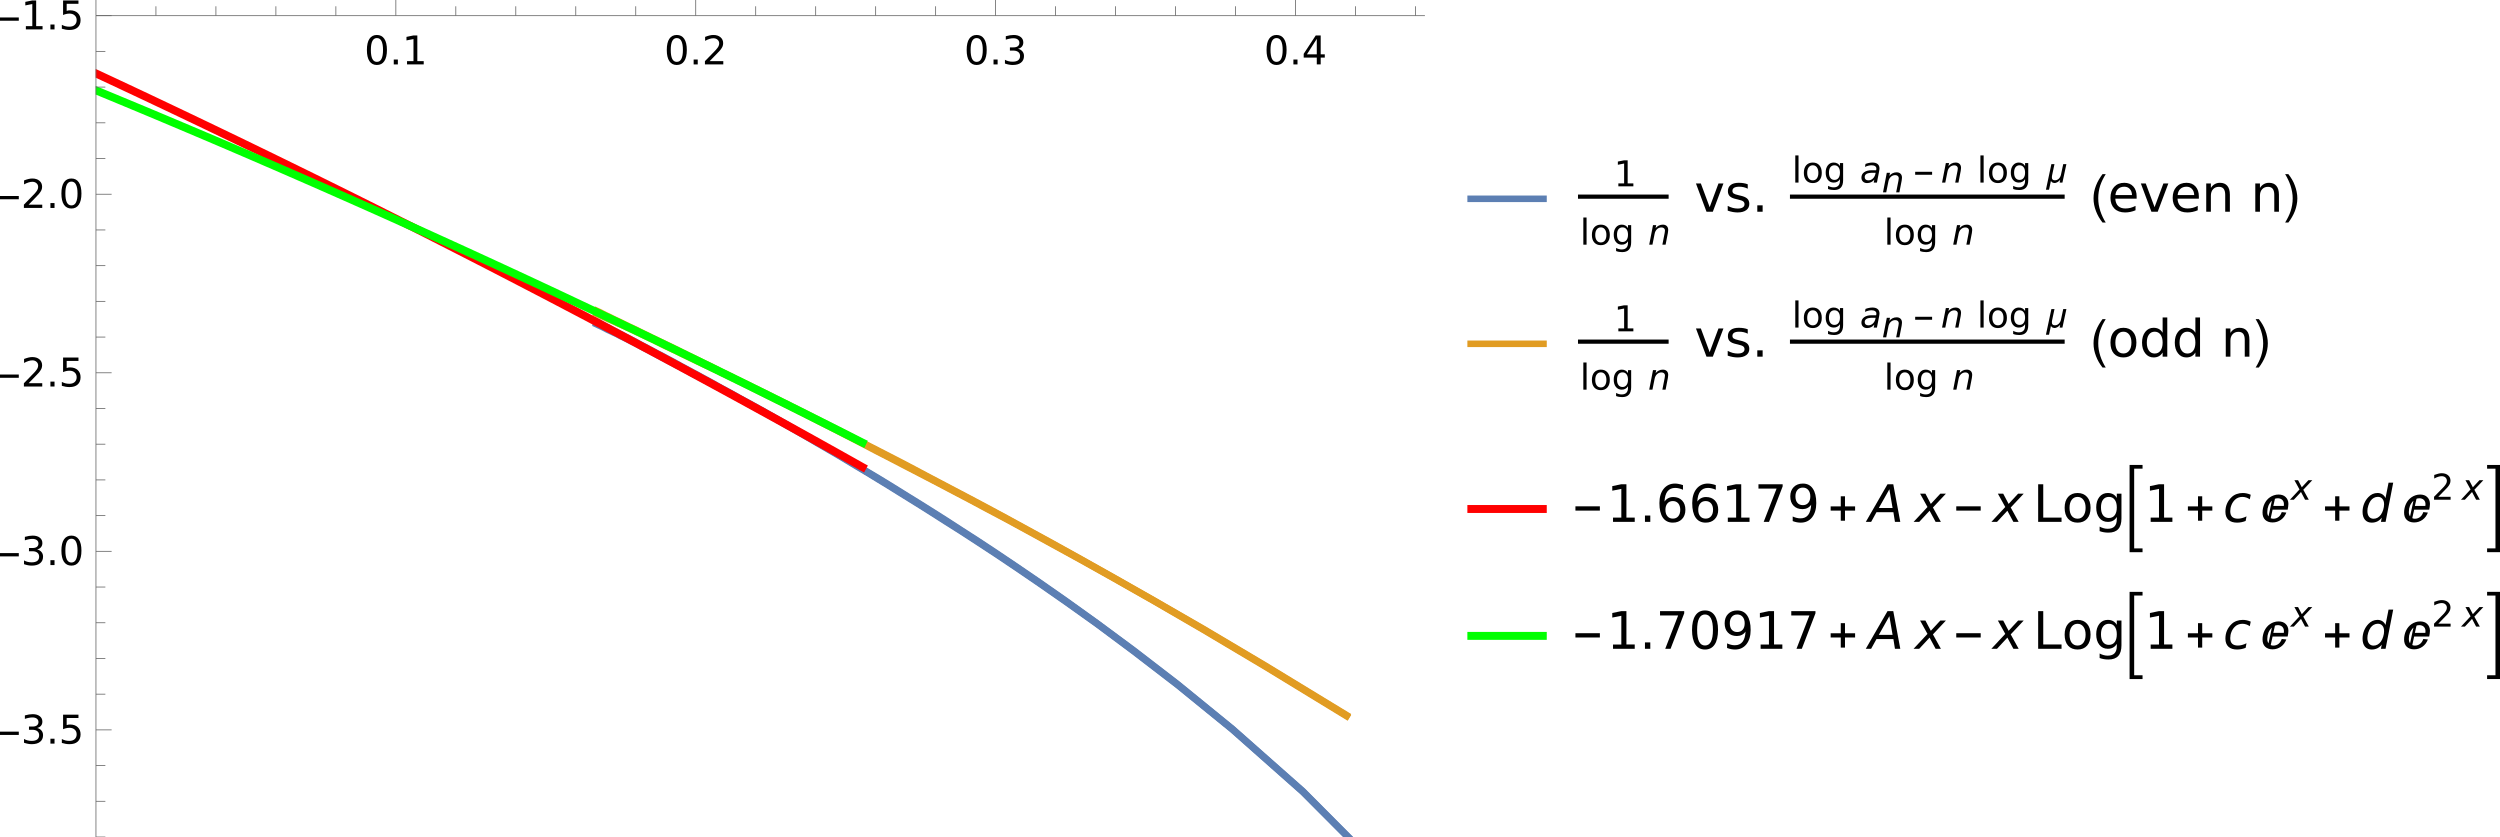 <?xml version="1.0" encoding="UTF-8" standalone="no"?>
<svg
   width="629.785pt"
   height="210.955pt"
   viewBox="0 0 629.785 210.955"
   version="1.1"
   id="svg266"
   sodipodi:docname="cubic_estimating_h_from_shortest.svg"
   inkscape:version="1.4 (e7c3feb100, 2024-10-09)"
   xmlns:inkscape="http://www.inkscape.org/namespaces/inkscape"
   xmlns:sodipodi="http://sodipodi.sourceforge.net/DTD/sodipodi-0.dtd"
   xmlns:xlink="http://www.w3.org/1999/xlink"
   xmlns="http://www.w3.org/2000/svg"
   xmlns:svg="http://www.w3.org/2000/svg">
  <sodipodi:namedview
     id="namedview266"
     pagecolor="#ffffff"
     bordercolor="#000000"
     borderopacity="0.25"
     inkscape:showpageshadow="2"
     inkscape:pageopacity="0.0"
     inkscape:pagecheckerboard="0"
     inkscape:deskcolor="#d1d1d1"
     inkscape:document-units="pt"
     inkscape:zoom="2.6860207"
     inkscape:cx="175.53848"
     inkscape:cy="139.23943"
     inkscape:window-width="2560"
     inkscape:window-height="1368"
     inkscape:window-x="0"
     inkscape:window-y="0"
     inkscape:window-maximized="1"
     inkscape:current-layer="svg266" />
  <defs
     id="defs74">
    <g
       id="g60">
      <symbol
         overflow="visible"
         id="glyph0-0">
        <path
           style="stroke:none"
           d="m 3.953,0 h -3.469 v -7.109 h 3.469 z M 3.688,-0.406 V -6.688 l -1.344,3.125 z M 0.75,-6.641 V -0.469 L 2.062,-3.562 Z m 0.203,6.375 H 3.469 L 2.203,-3.219 Z m 1.25,-3.625 L 3.469,-6.844 H 0.953 Z m 0,0"
           id="path1" />
      </symbol>
      <symbol
         overflow="visible"
         id="glyph0-1">
        <path
           style="stroke:none"
           d="M 2.891,0.094 C 2.441,0.082 2.051,-0.023 1.719,-0.234 1.383,-0.441 1.117,-0.75 0.922,-1.156 0.734,-1.562 0.629,-2.016 0.609,-2.516 0.586,-2.91 0.629,-3.395 0.734,-3.969 0.848,-4.551 1.035,-5.07 1.297,-5.531 1.555,-6 1.879,-6.375 2.266,-6.656 c 0.508,-0.383 1.094,-0.566 1.75,-0.547 0.688,0.012 1.227,0.25 1.625,0.719 0.406,0.469 0.625,1.102 0.656,1.891 C 6.305,-4.25 6.27,-3.812 6.188,-3.281 6.102,-2.758 5.953,-2.27 5.734,-1.812 5.523,-1.363 5.258,-0.984 4.938,-0.672 4.363,-0.141 3.68,0.113 2.891,0.094 Z m 2.5,-4.453 c 0.02,-0.645 -0.094,-1.145 -0.344,-1.5 C 4.805,-6.211 4.445,-6.395 3.969,-6.406 3.531,-6.414 3.141,-6.297 2.797,-6.047 2.453,-5.805 2.172,-5.438 1.953,-4.938 1.734,-4.445 1.594,-3.828 1.531,-3.078 L 1.516,-2.75 c -0.023,0.637 0.094,1.137 0.344,1.5 0.25,0.355 0.609,0.543 1.078,0.562 0.613,0.012 1.125,-0.211 1.531,-0.672 0.406,-0.457 0.676,-1.102 0.812,-1.938 0.062,-0.414 0.098,-0.77 0.109,-1.062 z m 0,0"
           id="path2" />
      </symbol>
      <symbol
         overflow="visible"
         id="glyph0-2">
        <path
           style="stroke:none"
           d="M 3.5,-0.516 C 3.094,-0.086 2.566,0.113 1.922,0.094 c -0.5,-0.012 -0.875,-0.188 -1.125,-0.531 C 0.555,-0.789 0.469,-1.27 0.531,-1.875 l 0.578,-3.406 h 0.875 l -0.562,3.422 C 1.398,-1.711 1.395,-1.57 1.406,-1.438 c 0.02,0.242 0.086,0.43 0.203,0.562 0.125,0.125 0.301,0.195 0.531,0.203 C 2.766,-0.648 3.25,-0.906 3.594,-1.438 l 0.672,-3.844 h 0.875 L 4.234,0 h -0.844 z m 0,0"
           id="path3" />
      </symbol>
      <symbol
         overflow="visible"
         id="glyph0-3">
        <path
           style="stroke:none"
           d="m 2.484,-6.562 -0.219,1.281 H 3.219 l -0.125,0.703 H 2.141 l -0.547,3.281 c -0.012,0.086 -0.012,0.164 0,0.234 0.02,0.25 0.156,0.375 0.406,0.375 0.102,0 0.25,-0.016 0.438,-0.047 L 2.359,0 C 2.148,0.062 1.938,0.094 1.719,0.094 1.363,0.082 1.098,-0.047 0.922,-0.297 0.754,-0.547 0.688,-0.883 0.719,-1.312 l 0.547,-3.266 h -0.938 l 0.125,-0.703 H 1.375 L 1.609,-6.562 Z m 0,0"
           id="path4" />
      </symbol>
      <symbol
         overflow="visible"
         id="glyph0-4">
        <path
           style="stroke:none"
           d="M 3.172,-7.391 H 2.266 L 1,0.781 h 0.906 l -0.125,0.75 H 0 L 1.5,-8.125 h 1.797 z m 0,0"
           id="path5" />
      </symbol>
      <symbol
         overflow="visible"
         id="glyph0-5">
        <path
           style="stroke:none"
           d="M 0.859,-8.125 H 2.656 L 1.141,1.531 H -0.656 l 0.125,-0.75 H 0.375 L 1.656,-7.391 H 0.734 Z m 0,0"
           id="path6" />
      </symbol>
      <symbol
         overflow="visible"
         id="glyph0-6">
        <path
           style="stroke:none"
           d="M 4.859,-3.969 H 0.906 l 0.125,-0.797 H 5 Z M 4.5,-1.953 H 0.547 L 0.688,-2.734 h 3.953 z m 0,0"
           id="path7" />
      </symbol>
      <symbol
         overflow="visible"
         id="glyph1-0">
        <path
           style="stroke:none"
           d="m 0.562,0 v -7.203 h 3.375 V 0 Z M 1.125,-0.562 h 2.25 v -6.078 h -2.25 z m 0,0"
           id="path8" />
      </symbol>
      <symbol
         overflow="visible"
         id="glyph1-1">
        <path
           style="stroke:none"
           d="m 4.484,-2.547 c 0,0.25 -0.047,0.484 -0.141,0.703 -0.094,0.211 -0.227,0.398 -0.391,0.562 -0.156,0.156 -0.344,0.281 -0.562,0.375 -0.211,0.086 -0.438,0.125 -0.688,0.125 -0.262,0 -0.5,-0.039 -0.719,-0.125 C 1.773,-1 1.586,-1.125 1.422,-1.281 c -0.156,-0.156 -0.281,-0.344 -0.375,-0.562 -0.086,-0.219 -0.125,-0.453 -0.125,-0.703 0,-0.258 0.039,-0.492 0.125,-0.703 0.094,-0.219 0.219,-0.406 0.375,-0.562 0.164,-0.164 0.352,-0.289 0.562,-0.375 0.219,-0.094 0.457,-0.141 0.719,-0.141 0.25,0 0.477,0.047 0.688,0.141 0.219,0.094 0.406,0.227 0.562,0.391 0.164,0.156 0.297,0.344 0.391,0.562 0.094,0.211 0.141,0.438 0.141,0.688 z m 0,0"
           id="path9" />
      </symbol>
      <symbol
         overflow="visible"
         id="glyph2-0">
        <path
           style="stroke:none"
           d="m 0.5,1.766 v -8.812 h 5 v 8.812 z M 1.062,1.219 h 3.875 v -7.703 h -3.875 z m 0,0"
           id="path10" />
      </symbol>
      <symbol
         overflow="visible"
         id="glyph2-1">
        <path
           style="stroke:none"
           d="m 3.172,-6.641 c -0.5,0 -0.883,0.25 -1.141,0.75 -0.25,0.5 -0.375,1.25 -0.375,2.25 0,1 0.125,1.75 0.375,2.25 0.258,0.5 0.641,0.75 1.141,0.75 0.52,0 0.906,-0.25 1.156,-0.75 0.258,-0.5 0.391,-1.25 0.391,-2.25 0,-1 -0.133,-1.75 -0.391,-2.25 -0.25,-0.5 -0.637,-0.75 -1.156,-0.75 z m 0,-0.781 c 0.82,0 1.445,0.324 1.875,0.969 0.438,0.648 0.656,1.586 0.656,2.812 0,1.23 -0.219,2.168 -0.656,2.812 -0.43,0.648 -1.055,0.969 -1.875,0.969 -0.812,0 -1.438,-0.32 -1.875,-0.969 -0.43,-0.645 -0.641,-1.582 -0.641,-2.812 0,-1.227 0.211,-2.164 0.641,-2.812 0.438,-0.645 1.062,-0.969 1.875,-0.969 z m 0,0"
           id="path11" />
      </symbol>
      <symbol
         overflow="visible"
         id="glyph2-2">
        <path
           style="stroke:none"
           d="M 1.062,-1.234 H 2.094 V 0 H 1.062 Z m 0,0"
           id="path12" />
      </symbol>
      <symbol
         overflow="visible"
         id="glyph2-3">
        <path
           style="stroke:none"
           d="m 1.234,-0.828 h 1.625 v -5.562 L 1.094,-6.047 V -6.938 l 1.75,-0.359 h 0.984 v 6.469 H 5.438 V 0 H 1.234 Z m 0,0"
           id="path13" />
      </symbol>
      <symbol
         overflow="visible"
         id="glyph2-4">
        <path
           style="stroke:none"
           d="m 1.922,-0.828 h 3.438 V 0 h -4.625 v -0.828 c 0.375,-0.383 0.883,-0.906 1.531,-1.562 0.645,-0.656 1.051,-1.078 1.219,-1.266 0.312,-0.352 0.531,-0.648 0.656,-0.891 0.125,-0.25 0.188,-0.492 0.188,-0.734 0,-0.383 -0.137,-0.695 -0.406,-0.938 -0.273,-0.25 -0.625,-0.375 -1.062,-0.375 -0.312,0 -0.641,0.059 -0.984,0.172 C 1.539,-6.316 1.176,-6.156 0.781,-5.938 v -1 c 0.395,-0.156 0.766,-0.273 1.109,-0.359 0.344,-0.082 0.66,-0.125 0.953,-0.125 0.75,0 1.348,0.188 1.797,0.562 0.457,0.375 0.688,0.883 0.688,1.516 0,0.305 -0.059,0.59 -0.172,0.859 -0.117,0.262 -0.32,0.574 -0.609,0.938 -0.086,0.094 -0.344,0.371 -0.781,0.828 -0.438,0.449 -1.055,1.078 -1.844,1.891 z m 0,0"
           id="path14" />
      </symbol>
      <symbol
         overflow="visible"
         id="glyph2-5">
        <path
           style="stroke:none"
           d="m 4.062,-3.938 c 0.469,0.105 0.832,0.32 1.094,0.641 0.27,0.312 0.406,0.703 0.406,1.172 0,0.719 -0.25,1.277 -0.75,1.672 -0.492,0.398 -1.195,0.594 -2.109,0.594 -0.305,0 -0.617,-0.031 -0.938,-0.094 -0.324,-0.062 -0.656,-0.148 -1,-0.266 v -0.953 c 0.27,0.156 0.566,0.277 0.891,0.359 0.332,0.086 0.676,0.125 1.031,0.125 0.613,0 1.082,-0.117 1.406,-0.359 0.32,-0.25 0.484,-0.609 0.484,-1.078 0,-0.426 -0.152,-0.758 -0.453,-1 C 3.82,-3.363 3.406,-3.484 2.875,-3.484 H 2.016 v -0.812 H 2.906 c 0.488,0 0.859,-0.098 1.109,-0.297 C 4.273,-4.789 4.406,-5.07 4.406,-5.438 4.406,-5.801 4.27,-6.082 4,-6.281 3.738,-6.488 3.363,-6.594 2.875,-6.594 2.602,-6.594 2.312,-6.562 2,-6.5 1.688,-6.445 1.348,-6.359 0.984,-6.234 v -0.875 c 0.375,-0.102 0.723,-0.18 1.047,-0.234 0.332,-0.051 0.641,-0.078 0.922,-0.078 0.75,0 1.344,0.172 1.781,0.516 0.438,0.336 0.656,0.793 0.656,1.375 0,0.406 -0.117,0.75 -0.344,1.031 -0.23,0.273 -0.559,0.461 -0.984,0.562 z m 0,0"
           id="path15" />
      </symbol>
      <symbol
         overflow="visible"
         id="glyph2-6">
        <path
           style="stroke:none"
           d="M 3.781,-6.438 1.297,-2.547 H 3.781 Z M 3.516,-7.297 h 1.25 v 4.75 h 1.031 V -1.719 H 4.766 V 0 H 3.781 V -1.719 H 0.484 v -0.953 z m 0,0"
           id="path16" />
      </symbol>
      <symbol
         overflow="visible"
         id="glyph2-7">
        <path
           style="stroke:none"
           d="m 1.078,-7.297 h 3.875 v 0.844 h -2.969 v 1.781 C 2.129,-4.723 2.27,-4.758 2.406,-4.781 2.551,-4.801 2.695,-4.812 2.844,-4.812 c 0.812,0 1.453,0.227 1.922,0.672 0.477,0.438 0.719,1.039 0.719,1.797 C 5.484,-1.551 5.238,-0.938 4.75,-0.5 4.27,-0.07 3.582,0.141 2.688,0.141 2.383,0.141 2.07,0.113 1.75,0.062 1.438,0.008 1.109,-0.066 0.766,-0.172 V -1.156 C 1.066,-1 1.375,-0.879 1.688,-0.797 2,-0.723 2.328,-0.688 2.672,-0.688 c 0.562,0 1.004,-0.145 1.328,-0.438 0.332,-0.301 0.5,-0.707 0.5,-1.219 0,-0.5 -0.168,-0.895 -0.5,-1.188 -0.324,-0.301 -0.766,-0.453 -1.328,-0.453 -0.262,0 -0.527,0.031 -0.797,0.094 C 1.613,-3.836 1.348,-3.75 1.078,-3.625 Z m 0,0"
           id="path17" />
      </symbol>
      <symbol
         overflow="visible"
         id="glyph3-0">
        <path
           style="stroke:none"
           d="m 0.625,0 v -8 h 3.75 V 0 Z M 1.25,-0.625 h 2.5 v -6.75 h -2.5 z m 0,0"
           id="path18" />
      </symbol>
      <symbol
         overflow="visible"
         id="glyph3-1">
        <path
           style="stroke:none"
           d="M 5.281,-2.188 H 0.547 V -3.016 H 5.281 Z m 0,0"
           id="path19" />
      </symbol>
      <symbol
         overflow="visible"
         id="glyph4-0">
        <path
           style="stroke:none"
           d="m 0.453,1.594 v -7.938 h 4.5 v 7.938 z m 0.5,-0.5 h 3.5 v -6.938 h -3.5 z m 0,0"
           id="path20" />
      </symbol>
      <symbol
         overflow="visible"
         id="glyph4-1">
        <path
           style="stroke:none"
           d="M 1.109,-0.75 H 2.562 v -5 L 0.984,-5.438 V -6.25 L 2.562,-6.562 H 3.453 V -0.75 h 1.438 V 0 h -3.781 z m 0,0"
           id="path21" />
      </symbol>
      <symbol
         overflow="visible"
         id="glyph4-2">
        <path
           style="stroke:none"
           d="m 0.844,-6.844 h 0.812 V 0 h -0.812 z m 0,0"
           id="path22" />
      </symbol>
      <symbol
         overflow="visible"
         id="glyph4-3">
        <path
           style="stroke:none"
           d="m 2.75,-4.359 c -0.43,0 -0.773,0.172 -1.031,0.516 -0.25,0.336 -0.375,0.797 -0.375,1.391 0,0.586 0.125,1.047 0.375,1.391 0.25,0.336 0.594,0.5 1.031,0.5 0.438,0 0.781,-0.164 1.031,-0.5 0.25,-0.344 0.375,-0.805 0.375,-1.391 0,-0.582 -0.125,-1.047 -0.375,-1.391 C 3.531,-4.188 3.188,-4.359 2.75,-4.359 Z m 0,-0.688 c 0.707,0 1.258,0.23 1.656,0.688 0.406,0.461 0.609,1.094 0.609,1.906 0,0.805 -0.203,1.434 -0.609,1.891 C 4.008,-0.102 3.457,0.125 2.75,0.125 2.051,0.125 1.5,-0.102 1.094,-0.562 0.695,-1.02 0.5,-1.648 0.5,-2.453 c 0,-0.812 0.195,-1.445 0.594,-1.906 C 1.5,-4.816 2.051,-5.047 2.75,-5.047 Z m 0,0"
           id="path23" />
      </symbol>
      <symbol
         overflow="visible"
         id="glyph4-4">
        <path
           style="stroke:none"
           d="m 4.094,-2.516 c 0,-0.582 -0.125,-1.035 -0.375,-1.359 -0.242,-0.32 -0.578,-0.484 -1.016,-0.484 -0.43,0 -0.766,0.164 -1.016,0.484 -0.242,0.324 -0.359,0.777 -0.359,1.359 0,0.586 0.117,1.039 0.359,1.359 0.25,0.324 0.586,0.484 1.016,0.484 0.438,0 0.773,-0.16 1.016,-0.484 0.25,-0.32 0.375,-0.773 0.375,-1.359 z m 0.797,1.906 c 0,0.832 -0.188,1.453 -0.562,1.859 C 3.961,1.664 3.395,1.875 2.625,1.875 2.344,1.875 2.078,1.852 1.828,1.812 1.578,1.77 1.332,1.703 1.094,1.609 v -0.781 c 0.238,0.125 0.473,0.219 0.703,0.281 0.227,0.062 0.461,0.094 0.703,0.094 0.531,0 0.926,-0.141 1.188,-0.422 0.27,-0.273 0.406,-0.688 0.406,-1.25 V -0.859 C 3.926,-0.578 3.707,-0.363 3.438,-0.219 3.176,-0.07 2.867,0 2.516,0 1.91,0 1.422,-0.227 1.047,-0.688 0.68,-1.145 0.5,-1.754 0.5,-2.516 c 0,-0.758 0.18,-1.367 0.547,-1.828 0.375,-0.469 0.863,-0.703 1.469,-0.703 0.352,0 0.66,0.074 0.922,0.219 0.27,0.148 0.488,0.367 0.656,0.656 v -0.75 h 0.797 z m 0,0"
           id="path24" />
      </symbol>
      <symbol
         overflow="visible"
         id="glyph4-5">
        <path
           style="stroke:none"
           d="m 1.734,-0.75 h 3.094 V 0 H 0.656 V -0.75 C 1,-1.094 1.457,-1.555 2.031,-2.141 2.613,-2.734 2.984,-3.113 3.141,-3.281 3.422,-3.602 3.613,-3.875 3.719,-4.094 3.832,-4.32 3.891,-4.539 3.891,-4.75 3.891,-5.102 3.77,-5.391 3.531,-5.609 3.289,-5.828 2.973,-5.938 2.578,-5.938 2.297,-5.938 2,-5.883 1.688,-5.781 1.383,-5.688 1.055,-5.539 0.703,-5.344 V -6.25 c 0.352,-0.133 0.688,-0.238 1,-0.312 0.312,-0.082 0.598,-0.125 0.859,-0.125 0.676,0 1.219,0.172 1.625,0.516 0.406,0.344 0.609,0.797 0.609,1.359 0,0.273 -0.055,0.531 -0.156,0.781 C 4.535,-3.789 4.352,-3.508 4.094,-3.188 4.02,-3.102 3.785,-2.859 3.391,-2.453 2.992,-2.047 2.441,-1.477 1.734,-0.75 Z m 0,0"
           id="path25" />
      </symbol>
      <symbol
         overflow="visible"
         id="glyph5-0">
        <path
           style="stroke:none"
           d="m 0.453,1.594 v -7.938 h 4.5 v 7.938 z m 0.5,-0.5 h 3.5 v -6.938 h -3.5 z m 0,0"
           id="path26" />
      </symbol>
      <symbol
         overflow="visible"
         id="glyph5-1">
        <path
           style="stroke:none"
           d="M 5.016,-2.969 4.438,0 H 3.625 L 4.203,-2.938 C 4.223,-3.07 4.238,-3.191 4.25,-3.297 4.27,-3.41 4.281,-3.5 4.281,-3.562 c 0,-0.238 -0.078,-0.426 -0.234,-0.562 -0.156,-0.145 -0.371,-0.219 -0.641,-0.219 -0.438,0 -0.812,0.148 -1.125,0.438 -0.312,0.293 -0.516,0.684 -0.609,1.172 L 1.125,0 H 0.312 l 0.953,-4.922 h 0.812 l -0.156,0.766 c 0.219,-0.281 0.484,-0.5 0.797,-0.656 0.32,-0.156 0.66,-0.234 1.016,-0.234 0.426,0 0.758,0.121 1,0.359 0.238,0.23 0.359,0.559 0.359,0.984 0,0.105 -0.012,0.219 -0.031,0.344 -0.012,0.117 -0.027,0.246 -0.047,0.391 z m 0,0"
           id="path27" />
      </symbol>
      <symbol
         overflow="visible"
         id="glyph5-2">
        <path
           style="stroke:none"
           d="M 4.828,-2.812 4.281,0 H 3.469 L 3.625,-0.75 C 3.383,-0.457 3.113,-0.238 2.812,-0.094 2.508,0.051 2.172,0.125 1.797,0.125 1.379,0.125 1.035,0 0.766,-0.25 0.504,-0.508 0.375,-0.844 0.375,-1.25 c 0,-0.57 0.227,-1.023 0.688,-1.359 0.457,-0.332 1.086,-0.5 1.891,-0.5 h 1.125 L 4.125,-3.328 c 0,-0.02 0,-0.039 0,-0.062 0.008,-0.031 0.016,-0.078 0.016,-0.141 0,-0.258 -0.109,-0.461 -0.328,-0.609 -0.211,-0.145 -0.508,-0.219 -0.891,-0.219 -0.262,0 -0.531,0.039 -0.812,0.109 -0.273,0.062 -0.555,0.164 -0.844,0.297 l 0.141,-0.75 c 0.301,-0.113 0.598,-0.195 0.891,-0.25 0.289,-0.062 0.57,-0.094 0.844,-0.094 0.582,0 1.023,0.133 1.328,0.391 0.301,0.25 0.453,0.617 0.453,1.094 0,0.094 -0.012,0.211 -0.031,0.344 -0.012,0.125 -0.031,0.262 -0.062,0.406 z m -0.875,0.344 H 3.156 c -0.668,0 -1.164,0.09 -1.484,0.266 -0.312,0.18 -0.469,0.449 -0.469,0.812 0,0.262 0.078,0.465 0.234,0.609 0.164,0.148 0.395,0.219 0.688,0.219 0.438,0 0.816,-0.156 1.141,-0.469 0.332,-0.312 0.551,-0.734 0.656,-1.266 z m 0,0"
           id="path28" />
      </symbol>
      <symbol
         overflow="visible"
         id="glyph5-3">
        <path
           style="stroke:none"
           d="M 5.406,-4.922 3.141,-2.516 4.531,0 H 3.594 L 2.562,-1.953 0.75,0 H -0.234 L 2.188,-2.594 0.906,-4.922 h 0.922 l 0.938,1.781 1.656,-1.781 z m 0,0"
           id="path29" />
      </symbol>
      <symbol
         overflow="visible"
         id="glyph6-0">
        <path
           style="stroke:none"
           d="m 0.641,2.297 v -11.469 h 6.5 V 2.297 Z M 1.375,1.578 H 6.422 V -8.438 H 1.375 Z m 0,0"
           id="path30" />
      </symbol>
      <symbol
         overflow="visible"
         id="glyph6-1">
        <path
           style="stroke:none"
           d="M 0.391,-7.109 H 1.625 l 2.219,5.969 2.219,-5.969 h 1.25 L 4.641,0 h -1.594 z m 0,0"
           id="path31" />
      </symbol>
      <symbol
         overflow="visible"
         id="glyph6-2">
        <path
           style="stroke:none"
           d="m 5.75,-6.906 v 1.109 c -0.324,-0.164 -0.664,-0.289 -1.016,-0.375 -0.355,-0.082 -0.727,-0.125 -1.109,-0.125 -0.586,0 -1.023,0.09 -1.312,0.266 -0.281,0.18 -0.422,0.445 -0.422,0.797 0,0.273 0.098,0.484 0.297,0.641 0.207,0.148 0.629,0.293 1.266,0.438 L 3.844,-4.062 c 0.832,0.18 1.422,0.43 1.766,0.75 0.352,0.324 0.531,0.773 0.531,1.344 0,0.668 -0.262,1.195 -0.781,1.578 C 4.836,-0.004 4.117,0.188 3.203,0.188 2.816,0.188 2.414,0.148 2,0.078 1.594,0.004 1.16,-0.109 0.703,-0.266 V -1.469 c 0.438,0.23 0.863,0.402 1.281,0.516 0.414,0.105 0.828,0.156 1.234,0.156 0.551,0 0.973,-0.094 1.266,-0.281 C 4.785,-1.266 4.938,-1.531 4.938,-1.875 4.938,-2.188 4.828,-2.426 4.609,-2.594 4.398,-2.77 3.938,-2.938 3.219,-3.094 L 2.812,-3.188 C 2.082,-3.344 1.555,-3.578 1.234,-3.891 0.91,-4.203 0.75,-4.633 0.75,-5.188 c 0,-0.664 0.234,-1.18 0.703,-1.547 0.477,-0.363 1.156,-0.547 2.031,-0.547 0.426,0 0.832,0.031 1.219,0.094 C 5.086,-7.125 5.438,-7.031 5.75,-6.906 Z m 0,0"
           id="path32" />
      </symbol>
      <symbol
         overflow="visible"
         id="glyph6-3">
        <path
           style="stroke:none"
           d="m 1.391,-1.609 h 1.344 V 0 h -1.344 z m 0,0"
           id="path33" />
      </symbol>
      <symbol
         overflow="visible"
         id="glyph6-4">
        <path
           style="stroke:none"
           d="m 7.312,-3.844 v 0.562 h -5.375 c 0.051,0.812 0.289,1.43 0.719,1.844 0.438,0.418 1.039,0.625 1.812,0.625 0.445,0 0.879,-0.051 1.297,-0.156 0.426,-0.113 0.848,-0.281 1.266,-0.5 v 1.109 C 6.613,-0.18 6.18,-0.047 5.734,0.047 5.297,0.141 4.852,0.188 4.406,0.188 c -1.137,0 -2.039,-0.328 -2.703,-0.984 -0.656,-0.664 -0.984,-1.562 -0.984,-2.688 0,-1.164 0.312,-2.086 0.938,-2.766 0.633,-0.688 1.484,-1.031 2.547,-1.031 0.957,0 1.711,0.309 2.266,0.922 0.562,0.617 0.844,1.453 0.844,2.516 z M 6.141,-4.188 C 6.129,-4.82 5.945,-5.332 5.594,-5.719 5.25,-6.102 4.789,-6.297 4.219,-6.297 c -0.656,0 -1.184,0.188 -1.578,0.562 C 2.254,-5.367 2.031,-4.852 1.969,-4.188 Z m 0,0"
           id="path34" />
      </symbol>
      <symbol
         overflow="visible"
         id="glyph6-5">
        <path
           style="stroke:none"
           d="M 7.141,-4.297 V 0 H 5.969 v -4.25 c 0,-0.676 -0.133,-1.18 -0.391,-1.516 -0.262,-0.332 -0.656,-0.5 -1.188,-0.5 -0.625,0 -1.121,0.203 -1.484,0.609 -0.367,0.398 -0.547,0.945 -0.547,1.641 V 0 H 1.188 V -7.109 H 2.359 V -6 c 0.281,-0.426 0.609,-0.742 0.984,-0.953 0.375,-0.219 0.812,-0.328 1.312,-0.328 0.812,0 1.426,0.258 1.844,0.766 0.426,0.5 0.641,1.242 0.641,2.219 z m 0,0"
           id="path35" />
      </symbol>
      <symbol
         overflow="visible"
         id="glyph6-6">
        <path
           style="stroke:none"
           d="m 3.984,-6.297 c -0.625,0 -1.121,0.246 -1.484,0.734 -0.367,0.492 -0.547,1.164 -0.547,2.016 0,0.855 0.176,1.527 0.531,2.016 0.363,0.48 0.863,0.719 1.5,0.719 0.613,0 1.102,-0.242 1.469,-0.734 C 5.816,-2.035 6,-2.703 6,-3.547 c 0,-0.844 -0.184,-1.508 -0.547,-2 -0.367,-0.5 -0.855,-0.75 -1.469,-0.75 z m 0,-0.984 c 1.008,0 1.805,0.336 2.391,1 0.582,0.656 0.875,1.57 0.875,2.734 0,1.168 -0.293,2.086 -0.875,2.75 C 5.789,-0.141 4.992,0.188 3.984,0.188 c -1.023,0 -1.824,-0.328 -2.406,-0.984 -0.574,-0.664 -0.859,-1.582 -0.859,-2.75 0,-1.164 0.285,-2.078 0.859,-2.734 0.582,-0.664 1.383,-1 2.406,-1 z m 0,0"
           id="path36" />
      </symbol>
      <symbol
         overflow="visible"
         id="glyph6-7">
        <path
           style="stroke:none"
           d="M 5.906,-6.031 V -9.875 H 7.078 V 0 H 5.906 v -1.062 c -0.25,0.418 -0.562,0.73 -0.938,0.938 -0.375,0.207 -0.824,0.312 -1.344,0.312 -0.855,0 -1.555,-0.344 -2.094,-1.031 -0.543,-0.688 -0.812,-1.586 -0.812,-2.703 0,-1.113 0.27,-2.016 0.812,-2.703 0.539,-0.688 1.238,-1.031 2.094,-1.031 0.52,0 0.969,0.105 1.344,0.312 0.375,0.199 0.688,0.512 0.938,0.938 z m -3.984,2.484 c 0,0.855 0.176,1.527 0.531,2.016 0.352,0.492 0.836,0.734 1.453,0.734 0.625,0 1.113,-0.242 1.469,-0.734 0.352,-0.488 0.531,-1.16 0.531,-2.016 0,-0.863 -0.18,-1.535 -0.531,-2.016 -0.355,-0.488 -0.844,-0.734 -1.469,-0.734 -0.617,0 -1.102,0.246 -1.453,0.734 -0.355,0.48 -0.531,1.152 -0.531,2.016 z m 0,0"
           id="path37" />
      </symbol>
      <symbol
         overflow="visible"
         id="glyph6-8">
        <path
           style="stroke:none"
           d="m 1.609,-1.078 h 2.094 V -8.312 l -2.281,0.453 v -1.156 L 3.688,-9.484 h 1.297 v 8.406 h 2.094 V 0 h -5.469 z m 0,0"
           id="path38" />
      </symbol>
      <symbol
         overflow="visible"
         id="glyph6-9">
        <path
           style="stroke:none"
           d="m 4.297,-5.25 c -0.586,0 -1.043,0.199 -1.375,0.594 -0.336,0.398 -0.5,0.934 -0.5,1.609 0,0.688 0.164,1.23 0.5,1.625 0.332,0.398 0.789,0.594 1.375,0.594 0.57,0 1.023,-0.195 1.359,-0.594 0.332,-0.395 0.5,-0.938 0.5,-1.625 0,-0.676 -0.168,-1.211 -0.5,-1.609 C 5.32,-5.051 4.867,-5.25 4.297,-5.25 Z M 6.844,-9.266 V -8.094 C 6.52,-8.25 6.191,-8.363 5.859,-8.438 c -0.324,-0.082 -0.648,-0.125 -0.969,-0.125 -0.844,0 -1.492,0.289 -1.938,0.859 C 2.504,-7.141 2.25,-6.281 2.188,-5.125 2.438,-5.488 2.75,-5.77 3.125,-5.969 3.5,-6.164 3.914,-6.266 4.375,-6.266 c 0.945,0 1.695,0.293 2.25,0.875 0.551,0.574 0.828,1.355 0.828,2.344 0,0.98 -0.293,1.766 -0.875,2.359 -0.574,0.586 -1.336,0.875 -2.281,0.875 -1.105,0 -1.949,-0.422 -2.531,-1.266 -0.574,-0.844 -0.859,-2.062 -0.859,-3.656 0,-1.488 0.352,-2.68 1.062,-3.578 0.719,-0.895 1.676,-1.344 2.875,-1.344 0.312,0 0.629,0.039 0.953,0.109 0.332,0.062 0.68,0.156 1.047,0.281 z m 0,0"
           id="path39" />
      </symbol>
      <symbol
         overflow="visible"
         id="glyph6-10">
        <path
           style="stroke:none"
           d="M 1.062,-9.484 H 7.156 V -8.938 L 3.719,0 H 2.375 l 3.25,-8.391 H 1.062 Z m 0,0"
           id="path40" />
      </symbol>
      <symbol
         overflow="visible"
         id="glyph6-11">
        <path
           style="stroke:none"
           d="m 1.422,-0.203 v -1.156 c 0.32,0.148 0.648,0.262 0.984,0.344 0.332,0.086 0.656,0.125 0.969,0.125 0.844,0 1.488,-0.285 1.938,-0.859 0.445,-0.57 0.703,-1.438 0.766,-2.594 -0.242,0.367 -0.555,0.648 -0.938,0.844 -0.375,0.188 -0.793,0.281 -1.25,0.281 -0.949,0 -1.699,-0.285 -2.25,-0.859 C 1.086,-4.648 0.812,-5.43 0.812,-6.422 c 0,-0.977 0.285,-1.758 0.859,-2.344 0.582,-0.594 1.352,-0.891 2.312,-0.891 1.094,0 1.926,0.422 2.5,1.266 0.582,0.844 0.875,2.062 0.875,3.656 0,1.5 -0.355,2.699 -1.062,3.594 C 5.586,-0.254 4.633,0.188 3.438,0.188 3.113,0.188 2.785,0.156 2.453,0.094 2.129,0.031 1.785,-0.066 1.422,-0.203 Z m 2.562,-4.016 c 0.57,0 1.023,-0.191 1.359,-0.578 0.344,-0.395 0.516,-0.938 0.516,-1.625 0,-0.688 -0.172,-1.227 -0.516,-1.625 -0.336,-0.395 -0.789,-0.594 -1.359,-0.594 -0.586,0 -1.043,0.199 -1.375,0.594 -0.336,0.398 -0.5,0.938 -0.5,1.625 0,0.688 0.164,1.23 0.5,1.625 0.332,0.387 0.789,0.578 1.375,0.578 z m 0,0"
           id="path41" />
      </symbol>
      <symbol
         overflow="visible"
         id="glyph6-12">
        <path
           style="stroke:none"
           d="M 1.281,-9.484 H 2.562 v 8.406 H 7.172 V 0 H 1.281 Z m 0,0"
           id="path42" />
      </symbol>
      <symbol
         overflow="visible"
         id="glyph6-13">
        <path
           style="stroke:none"
           d="m 5.906,-3.641 c 0,-0.844 -0.18,-1.492 -0.531,-1.953 -0.344,-0.469 -0.836,-0.703 -1.469,-0.703 -0.625,0 -1.117,0.234 -1.469,0.703 -0.344,0.461 -0.516,1.109 -0.516,1.953 0,0.844 0.172,1.5 0.516,1.969 0.352,0.461 0.844,0.688 1.469,0.688 0.633,0 1.125,-0.227 1.469,-0.688 0.352,-0.469 0.531,-1.125 0.531,-1.969 z M 7.078,-0.875 c 0,1.207 -0.273,2.102 -0.812,2.688 -0.543,0.594 -1.367,0.891 -2.469,0.891 -0.406,0 -0.793,-0.031 -1.156,-0.094 -0.367,-0.062 -0.719,-0.156 -1.062,-0.281 V 1.188 c 0.344,0.188 0.68,0.32 1.016,0.406 0.332,0.094 0.672,0.141 1.016,0.141 0.77,0 1.344,-0.199 1.719,-0.594 0.383,-0.398 0.578,-1 0.578,-1.812 V -1.25 C 5.664,-0.832 5.352,-0.52 4.969,-0.312 4.594,-0.102 4.145,0 3.625,0 2.75,0 2.047,-0.332 1.516,-1 0.984,-1.664 0.719,-2.547 0.719,-3.641 c 0,-1.094 0.266,-1.973 0.797,-2.641 0.531,-0.664 1.234,-1 2.109,-1 0.52,0 0.969,0.105 1.344,0.312 0.383,0.211 0.695,0.523 0.938,0.938 v -1.078 h 1.172 z m 0,0"
           id="path43" />
      </symbol>
      <symbol
         overflow="visible"
         id="glyph6-14">
        <path
           style="stroke:none"
           d="m 4.125,-8.641 c -0.656,0 -1.152,0.328 -1.484,0.984 -0.336,0.648 -0.5,1.621 -0.5,2.922 0,1.305 0.164,2.281 0.5,2.938 0.332,0.648 0.828,0.969 1.484,0.969 0.664,0 1.164,-0.32 1.5,-0.969 0.332,-0.656 0.5,-1.633 0.5,-2.938 0,-1.301 -0.168,-2.273 -0.5,-2.922 -0.336,-0.656 -0.836,-0.984 -1.5,-0.984 z m 0,-1.016 c 1.062,0 1.875,0.422 2.438,1.266 0.562,0.844 0.844,2.062 0.844,3.656 0,1.594 -0.281,2.812 -0.844,3.656 C 6,-0.234 5.188,0.188 4.125,0.188 c -1.055,0 -1.859,-0.422 -2.422,-1.266 -0.562,-0.844 -0.844,-2.062 -0.844,-3.656 0,-1.594 0.281,-2.812 0.844,-3.656 0.562,-0.844 1.367,-1.266 2.422,-1.266 z m 0,0"
           id="path44" />
      </symbol>
      <symbol
         overflow="visible"
         id="glyph7-0">
        <path
           style="stroke:none"
           d="m 0.562,0 v -7.203 h 3.375 V 0 Z M 1.125,-0.562 h 2.25 v -6.078 h -2.25 z m 0,0"
           id="path45" />
      </symbol>
      <symbol
         overflow="visible"
         id="glyph7-1">
        <path
           style="stroke:none"
           d="M 4.766,-1.969 H 0.5 v -0.75 h 4.266 z m 0,0"
           id="path46" />
      </symbol>
      <symbol
         overflow="visible"
         id="glyph7-2">
        <path
           style="stroke:none"
           d="M 5.375,-4.656 4.375,0 H 3.672 L 3.812,-0.688 H 3.797 C 3.703,-0.582 3.602,-0.484 3.5,-0.391 c -0.105,0.094 -0.215,0.18 -0.328,0.25 -0.117,0.074 -0.242,0.133 -0.375,0.172 -0.125,0.051 -0.262,0.078 -0.406,0.078 -0.094,0 -0.188,-0.016 -0.281,-0.047 C 2.016,0.039 1.926,0.008 1.844,-0.031 1.77,-0.082 1.695,-0.141 1.625,-0.203 1.562,-0.273 1.516,-0.359 1.484,-0.453 L 1,1.797 H 0.219 l 1.375,-6.453 H 2.375 L 1.781,-1.875 C 1.758,-1.781 1.742,-1.688 1.734,-1.594 1.723,-1.5 1.719,-1.406 1.719,-1.312 c 0,0.262 0.062,0.449 0.188,0.562 0.125,0.117 0.312,0.172 0.562,0.172 0.207,0 0.395,-0.035 0.562,-0.109 C 3.207,-0.77 3.359,-0.875 3.484,-1 3.617,-1.133 3.727,-1.285 3.812,-1.453 c 0.094,-0.176 0.16,-0.363 0.203,-0.562 l 0.562,-2.641 z m 0,0"
           id="path47" />
      </symbol>
      <symbol
         overflow="visible"
         id="glyph8-0">
        <path
           style="stroke:none"
           d="m 0.812,0 v -10.391 h 4.875 V 0 Z M 1.625,-0.812 h 3.25 v -8.766 h -3.25 z m 0,0"
           id="path48" />
      </symbol>
      <symbol
         overflow="visible"
         id="glyph8-1">
        <path
           style="stroke:none"
           d="m 3.859,2.734 h -0.812 c -0.344,-0.438 -0.656,-0.898 -0.938,-1.375 C 1.836,0.879 1.602,0.383 1.406,-0.125 1.207,-0.645 1.051,-1.176 0.938,-1.719 0.832,-2.258 0.781,-2.805 0.781,-3.359 c 0,-0.562 0.051,-1.113 0.156,-1.656 C 1.051,-5.555 1.207,-6.082 1.406,-6.594 1.602,-7.102 1.844,-7.598 2.125,-8.078 2.406,-8.555 2.711,-9.02 3.047,-9.469 h 0.812 c -0.305,0.492 -0.574,0.977 -0.812,1.453 -0.23,0.48 -0.43,0.965 -0.594,1.453 -0.156,0.492 -0.277,1 -0.359,1.531 -0.086,0.523 -0.125,1.074 -0.125,1.656 0,0.543 0.039,1.078 0.125,1.609 0.094,0.531 0.223,1.059 0.391,1.578 0.164,0.508 0.363,1.008 0.594,1.5 0.227,0.488 0.488,0.961 0.781,1.422 z m 0,0"
           id="path49" />
      </symbol>
      <symbol
         overflow="visible"
         id="glyph8-2">
        <path
           style="stroke:none"
           d="m 3.547,-3.359 c 0,0.555 -0.059,1.102 -0.172,1.641 C 3.27,-1.176 3.117,-0.648 2.922,-0.141 2.723,0.367 2.484,0.863 2.203,1.344 1.93,1.82 1.625,2.285 1.281,2.734 H 0.469 C 0.77,2.242 1.035,1.758 1.266,1.281 c 0.238,-0.469 0.438,-0.953 0.594,-1.453 0.164,-0.5 0.289,-1.008 0.375,-1.531 C 2.328,-2.223 2.375,-2.773 2.375,-3.359 2.375,-3.898 2.328,-4.438 2.234,-4.969 2.141,-5.5 2.008,-6.02 1.844,-6.531 1.676,-7.051 1.473,-7.555 1.234,-8.047 1.004,-8.535 0.75,-9.008 0.469,-9.469 h 0.812 c 0.344,0.438 0.656,0.898 0.938,1.375 0.281,0.48 0.516,0.98 0.703,1.5 C 3.117,-6.082 3.27,-5.551 3.375,-5 c 0.113,0.543 0.172,1.09 0.172,1.641 z m 0,0"
           id="path50" />
      </symbol>
      <symbol
         overflow="visible"
         id="glyph8-3">
        <path
           style="stroke:none"
           d="M 6.875,-2.844 H 0.719 V -3.922 H 6.875 Z m 0,0"
           id="path51" />
      </symbol>
      <symbol
         overflow="visible"
         id="glyph8-4">
        <path
           style="stroke:none"
           d="M 6.875,-2.844 H 4.328 v 2.547 h -1.062 V -2.844 H 0.719 v -1.062 h 2.547 v -2.547 h 1.062 V -3.906 H 6.875 Z m 0,0"
           id="path52" />
      </symbol>
      <symbol
         overflow="visible"
         id="glyph8-5">
        <path
           style="stroke:none"
           d="M 4.141,7.625 H 0.875 v -21.969 h 3.266 v 0.938 H 2.031 V 6.672 h 2.109 z m 0,0"
           id="path53" />
      </symbol>
      <symbol
         overflow="visible"
         id="glyph8-6">
        <path
           style="stroke:none"
           d="m 6.844,-4.531 c 0,0.242 -0.023,0.484 -0.062,0.734 -0.031,0.242 -0.074,0.48 -0.125,0.719 H 2.859 L 2.391,-0.938 c 0.102,0.043 0.207,0.078 0.312,0.109 0.113,0.023 0.223,0.031 0.328,0.031 0.281,0 0.531,-0.039 0.75,-0.125 0.227,-0.082 0.43,-0.195 0.609,-0.344 0.176,-0.145 0.328,-0.316 0.453,-0.516 0.133,-0.207 0.242,-0.438 0.328,-0.688 l 1.156,0.125 c -0.148,0.375 -0.336,0.719 -0.562,1.031 -0.23,0.305 -0.496,0.562 -0.797,0.781 -0.293,0.211 -0.621,0.375 -0.984,0.5 C 3.629,0.082 3.25,0.141 2.844,0.141 2.457,0.141 2.109,0.082 1.797,-0.031 1.484,-0.145 1.219,-0.305 1,-0.516 0.781,-0.723 0.613,-0.977 0.5,-1.281 0.383,-1.594 0.328,-1.945 0.328,-2.344 c 0,-0.383 0.039,-0.766 0.125,-1.141 0.082,-0.375 0.203,-0.727 0.359,-1.062 0.164,-0.344 0.363,-0.656 0.594,-0.938 0.238,-0.289 0.508,-0.535 0.812,-0.734 0.301,-0.207 0.629,-0.367 0.984,-0.484 0.363,-0.125 0.754,-0.188 1.172,-0.188 0.363,0 0.695,0.055 1,0.156 0.301,0.105 0.555,0.262 0.766,0.469 0.219,0.199 0.391,0.445 0.516,0.734 0.125,0.293 0.188,0.625 0.188,1 z m -1.125,0.062 c 0,-0.227 -0.039,-0.43 -0.109,-0.609 -0.074,-0.188 -0.18,-0.344 -0.312,-0.469 C 5.16,-5.68 5,-5.781 4.812,-5.844 4.625,-5.914 4.422,-5.953 4.203,-5.953 4.066,-5.953 3.938,-5.941 3.812,-5.922 3.688,-5.91 3.566,-5.875 3.453,-5.812 l -0.406,1.797 H 5.688 c 0.02,-0.156 0.031,-0.305 0.031,-0.453 z m -3.031,-0.875 c -0.188,0.18 -0.355,0.375 -0.5,0.594 -0.148,0.211 -0.273,0.434 -0.375,0.672 -0.094,0.242 -0.168,0.492 -0.219,0.75 -0.043,0.25 -0.062,0.508 -0.062,0.766 0,0.105 0,0.211 0,0.312 0.008,0.105 0.023,0.211 0.047,0.312 0.02,0.094 0.051,0.188 0.094,0.281 0.039,0.094 0.094,0.184 0.156,0.266 z m 0,0"
           id="path54" />
      </symbol>
      <symbol
         overflow="visible"
         id="glyph8-7">
        <path
           style="stroke:none"
           d="m 3.703,7.625 h -3.25 V 6.672 H 2.562 V -13.406 H 0.453 v -0.938 h 3.25 z m 0,0"
           id="path55" />
      </symbol>
      <symbol
         overflow="visible"
         id="glyph9-0">
        <path
           style="stroke:none"
           d="m 0.641,2.297 v -11.469 h 6.5 V 2.297 Z M 1.375,1.578 H 6.422 V -8.438 H 1.375 Z m 0,0"
           id="path56" />
      </symbol>
      <symbol
         overflow="visible"
         id="glyph9-1">
        <path
           style="stroke:none"
           d="M 4.781,-9.484 H 6.234 L 8,0 H 6.656 L 6.266,-2.438 H 2 L 0.656,0 H -0.688 Z M 5.25,-8.219 2.594,-3.5 H 6.062 Z m 0,0"
           id="path57" />
      </symbol>
      <symbol
         overflow="visible"
         id="glyph9-2">
        <path
           style="stroke:none"
           d="M 7.797,-7.109 4.531,-3.625 6.531,0 H 5.203 L 3.688,-2.812 1.078,0 H -0.344 l 3.5,-3.75 -1.859,-3.359 h 1.344 L 4,-4.531 6.391,-7.109 Z m 0,0"
           id="path58" />
      </symbol>
      <symbol
         overflow="visible"
         id="glyph9-3">
        <path
           style="stroke:none"
           d="M 6.969,-6.844 6.734,-5.688 C 6.453,-5.883 6.156,-6.035 5.844,-6.141 c -0.312,-0.102 -0.641,-0.156 -0.984,-0.156 -0.375,0 -0.73,0.07 -1.062,0.203 -0.336,0.137 -0.617,0.324 -0.844,0.562 -0.367,0.367 -0.648,0.797 -0.844,1.297 -0.199,0.492 -0.297,1 -0.297,1.531 0,0.637 0.156,1.109 0.469,1.422 0.32,0.312 0.812,0.469 1.469,0.469 0.32,0 0.66,-0.047 1.016,-0.141 0.363,-0.094 0.742,-0.238 1.141,-0.438 L 5.688,-0.234 C 5.344,-0.098 4.988,0.004 4.625,0.078 4.27,0.148 3.906,0.188 3.531,0.188 c -0.938,0 -1.664,-0.234 -2.172,-0.703 -0.512,-0.477 -0.766,-1.156 -0.766,-2.031 0,-0.738 0.129,-1.414 0.391,-2.031 0.27,-0.625 0.664,-1.18 1.188,-1.672 0.352,-0.344 0.77,-0.598 1.25,-0.766 0.477,-0.176 1,-0.266 1.562,-0.266 0.332,0 0.66,0.039 0.984,0.109 0.332,0.074 0.664,0.184 1,0.328 z m 0,0"
           id="path59" />
      </symbol>
      <symbol
         overflow="visible"
         id="glyph9-4">
        <path
           style="stroke:none"
           d="M 5.438,-1.062 C 5.125,-0.656 4.754,-0.344 4.328,-0.125 3.898,0.082 3.426,0.188 2.906,0.188 c -0.719,0 -1.289,-0.238 -1.703,-0.719 -0.406,-0.488 -0.609,-1.156 -0.609,-2 0,-0.707 0.125,-1.379 0.375,-2.016 C 1.219,-5.18 1.582,-5.75 2.062,-6.25 2.375,-6.582 2.723,-6.836 3.109,-7.016 c 0.395,-0.176 0.812,-0.266 1.25,-0.266 0.457,0 0.859,0.109 1.203,0.328 C 5.914,-6.734 6.188,-6.414 6.375,-6 L 7.141,-9.875 H 8.312 L 6.391,0 H 5.219 Z M 1.812,-2.75 c 0,0.617 0.133,1.094 0.406,1.438 0.281,0.344 0.664,0.516 1.156,0.516 0.363,0 0.703,-0.086 1.016,-0.266 0.312,-0.176 0.586,-0.43 0.828,-0.766 0.25,-0.363 0.441,-0.773 0.578,-1.234 0.145,-0.469 0.219,-0.926 0.219,-1.375 0,-0.594 -0.141,-1.051 -0.422,-1.375 -0.273,-0.332 -0.652,-0.5 -1.141,-0.5 -0.367,0 -0.711,0.09 -1.031,0.266 -0.312,0.168 -0.586,0.414 -0.812,0.734 C 2.367,-4.957 2.176,-4.547 2.031,-4.078 1.883,-3.617 1.812,-3.176 1.812,-2.75 Z m 0,0"
           id="path60" />
      </symbol>
    </g>
    <clipPath
       id="clip1">
      <path
         d="M 181,77 H 397.922 V 214.559 H 181 Z m 0,0"
         id="path61" />
    </clipPath>
    <clipPath
       id="clip2">
      <path
         d="M 181,76 H 397.922 V 214.559 H 181 Z m 0,0"
         id="path62" />
    </clipPath>
    <clipPath
       id="clip3">
      <path
         d="M 181,77 H 387 V 214.559 H 181 Z m 0,0"
         id="path63" />
    </clipPath>
    <clipPath
       id="clip4">
      <path
         d="M 62.879,12 H 266 V 131 H 62.879 Z m 0,0"
         id="path64" />
    </clipPath>
    <clipPath
       id="clip5">
      <path
         d="M 62.879,17 H 266 V 125 H 62.879 Z m 0,0"
         id="path65" />
    </clipPath>
    <clipPath
       id="clip6">
      <path
         d="M 38.16,187 H 44 v 2 h -5.84 z m 0,0"
         id="path66" />
    </clipPath>
    <clipPath
       id="clip7">
      <path
         d="M 38.16,142 H 44 v 2 h -5.84 z m 0,0"
         id="path67" />
    </clipPath>
    <clipPath
       id="clip8">
      <path
         d="M 38.16,98 H 44 v 1 h -5.84 z m 0,0"
         id="path68" />
    </clipPath>
    <clipPath
       id="clip9">
      <path
         d="M 38.16,53 H 44 v 1 h -5.84 z m 0,0"
         id="path69" />
    </clipPath>
    <clipPath
       id="clip10">
      <path
         d="M 38.16,8 H 44 v 1 h -5.84 z m 0,0"
         id="path70" />
    </clipPath>
    <clipPath
       id="clip11">
      <path
         d="m 408.238,52 h 20.402 v 3 h -20.402 z m 0,0"
         id="path71" />
    </clipPath>
    <clipPath
       id="clip12">
      <path
         d="m 408.238,89 h 20.402 v 3 h -20.402 z m 0,0"
         id="path72" />
    </clipPath>
    <clipPath
       id="clip13">
      <path
         d="m 408.238,130 h 20.402 v 4 h -20.402 z m 0,0"
         id="path73" />
    </clipPath>
    <clipPath
       id="clip14">
      <path
         d="m 408.238,162 h 20.402 v 4 h -20.402 z m 0,0"
         id="path74" />
    </clipPath>
  </defs>
  <g
     clip-path="url(#clip1)"
     clip-rule="nonzero"
     id="g81"
     transform="translate(-38.774,-3.645)">
    <path
       style="fill:none;stroke:#5c7fb3;stroke-width:1.674;stroke-linecap:square;stroke-linejoin:miter;stroke-miterlimit:3.25;stroke-opacity:1"
       d="m 418.804,232.285 -24.07,-24.145 -17.758,-15.727 -13.789,-11.211 -11.102,-8.527 -9.191,-6.852 -7.777,-5.539 -6.691,-4.66 -5.84,-3.984 -5.156,-3.461 -4.598,-3.012 -4.137,-2.691 -3.746,-2.363 -3.418,-2.184 -3.133,-1.98 -2.891,-1.793 -2.672,-1.66 -2.484,-1.547 -2.316,-1.41 -2.172,-1.332 -2.035,-1.223 -1.918,-1.137 -1.809,-1.09 -1.711,-1.027 -1.621,-0.953 -1.539,-0.887 -1.469,-0.863 -1.395,-0.797 -1.336,-0.797 -1.273,-0.738 -1.223,-0.711 -1.172,-0.664 -1.125,-0.652 -1.082,-0.613 -1.039,-0.594 -1,-0.574 -0.969,-0.551 -0.93,-0.531 -0.902,-0.504 -0.871,-0.484 -0.844,-0.469 -0.812,-0.445 -0.793,-0.449 -0.766,-0.406 -0.746,-0.414 -0.723,-0.406 -0.703,-0.398 -0.68,-0.379 -0.668,-0.371 -0.645,-0.348 -0.629,-0.355 -0.613,-0.344 -0.602,-0.312 -0.582,-0.32 -0.57,-0.305 -0.555,-0.289 -0.543,-0.309 -0.531,-0.277 -0.52,-0.289 -0.504,-0.273 -0.496,-0.258 -0.488,-0.258 -0.473,-0.254 -0.465,-0.234 -0.457,-0.254 -0.445,-0.242 -0.438,-0.23 -0.43,-0.23 -0.422,-0.223 -0.41,-0.195 -0.406,-0.211 -0.398,-0.219 -0.391,-0.211 -0.383,-0.215 -0.375,-0.203 -0.371,-0.191 -0.363,-0.176 -0.355,-0.219 -0.352,-0.18 -0.348,-0.191 -0.34,-0.18 -0.332,-0.172 -0.328,-0.172 -0.324,-0.18 -0.32,-0.176 -0.312,-0.164 -0.309,-0.152 -0.305,-0.164 -0.301,-0.148 -0.293,-0.168 -0.293,-0.152 -0.285,-0.148 -0.285,-0.141 L 233.847,99 l -0.547,-0.289 -0.266,-0.148 -0.266,-0.145 -0.258,-0.137 -0.258,-0.156 -0.254,-0.133 -0.25,-0.121 -0.246,-0.133 -0.242,-0.125 -0.242,-0.141 -0.238,-0.125 -0.234,-0.125 -0.23,-0.125 -0.23,-0.133 -0.227,-0.117 -0.223,-0.109 -0.219,-0.109 -0.219,-0.117 -0.43,-0.203 -0.211,-0.117 -0.207,-0.109 -0.207,-0.102 -0.203,-0.113 -0.203,-0.121 -0.199,-0.105 -0.391,-0.219 -0.195,-0.094 -0.191,-0.109 -0.188,-0.094 -0.188,-0.098 -0.184,-0.094 -0.184,-0.074 -0.18,-0.09 -0.18,-0.094 -0.18,-0.09 -0.176,-0.094 -0.172,-0.09 -0.176,-0.09 -0.168,-0.09 -0.172,-0.094 -0.168,-0.074 -0.328,-0.164 -0.164,-0.078 -0.16,-0.094 -0.16,-0.066 -0.16,-0.078 -0.156,-0.078 -0.156,-0.066 -0.152,-0.074 -0.152,-0.07 -0.152,-0.086 -0.148,-0.078 -0.148,-0.074 -0.148,-0.086 -0.145,-0.078 -0.148,-0.086 -0.141,-0.059 -0.145,-0.062 -0.141,-0.074 -0.141,-0.066 -0.137,-0.055 -0.141,-0.066 -0.137,-0.066 -0.133,-0.07 -0.137,-0.062 -0.133,-0.066 -0.133,-0.062 -0.133,-0.066 -0.129,-0.059 -0.129,-0.055 -0.129,-0.059 -0.125,-0.055 -0.129,-0.062 -0.25,-0.125 -0.121,-0.062 -0.125,-0.074 -0.121,-0.062 -0.121,-0.059 -0.117,-0.062 -0.121,-0.055 -0.117,-0.059 -0.117,-0.07 -0.117,-0.059 -0.113,-0.051 -0.117,-0.051 -0.113,-0.059 -0.113,-0.047 -0.113,-0.059 -0.109,-0.051 -0.109,-0.047 -0.113,-0.055 -0.109,-0.035 -0.105,-0.059 -0.109,-0.055 -0.105,-0.047 -0.109,-0.059 -0.105,-0.047"
       transform="translate(-27.773,-5)"
       id="path80" />
  </g>
  <g
     clip-path="url(#clip2)"
     clip-rule="nonzero"
     id="g82"
     transform="translate(-38.774,-3.645)">
    <path
       style="fill:none;stroke:#5c7fb3;stroke-width:1.674;stroke-linecap:square;stroke-linejoin:miter;stroke-miterlimit:3.25;stroke-opacity:1"
       d="m 418.804,232.117 -24.07,-24.195 -17.758,-15.699 -13.789,-11.246 -11.102,-8.547 -9.191,-6.789 -7.777,-5.582 -6.691,-4.676 -5.84,-3.988 -5.156,-3.469 -4.598,-3.039 -4.137,-2.66 -3.746,-2.43 -3.418,-2.168 -3.133,-1.965 -2.891,-1.785 -2.672,-1.66 -2.484,-1.535 -2.316,-1.418 -2.172,-1.293 -2.035,-1.207 -1.918,-1.16 -1.809,-1.09 -1.711,-1.035 -1.621,-0.965 -1.539,-0.902 -1.469,-0.871 -1.395,-0.82 -1.336,-0.77 -1.273,-0.711 -1.223,-0.699 -1.172,-0.668 -1.125,-0.645 -1.082,-0.621 -1.039,-0.609 -1,-0.562 -0.969,-0.559 -0.93,-0.523 -0.902,-0.512 -0.871,-0.496 -0.844,-0.496 -0.812,-0.43 -0.793,-0.453 -0.766,-0.402 -0.746,-0.43 -0.723,-0.375 -0.703,-0.383 -0.68,-0.367 -0.668,-0.363 -0.645,-0.379 -0.629,-0.352 -0.613,-0.34 -0.602,-0.336 -0.582,-0.301 -0.57,-0.316 -0.555,-0.293 -0.543,-0.297 -0.531,-0.293 -0.52,-0.289 -0.504,-0.301 -0.496,-0.273 -0.488,-0.266 -0.473,-0.258 -0.465,-0.254 -0.457,-0.242 -0.445,-0.242 -0.438,-0.234 -0.43,-0.246 -0.422,-0.227 -0.41,-0.234 -0.406,-0.199 -0.398,-0.211 -0.391,-0.215 -0.383,-0.211 -0.375,-0.195 -0.371,-0.199 -0.363,-0.188 -0.355,-0.203 -0.352,-0.184 -0.348,-0.184 -0.34,-0.184 -0.332,-0.199 -0.328,-0.176 -0.324,-0.168 -0.32,-0.188 -0.312,-0.168 -0.309,-0.164 -0.305,-0.164 -0.301,-0.156 -0.586,-0.312 -0.285,-0.152 -0.285,-0.148 -0.277,-0.152 -0.547,-0.297 -0.531,-0.273 -0.258,-0.125 -0.258,-0.129 -0.254,-0.129 -0.25,-0.133 -0.246,-0.141 -0.242,-0.125 -0.242,-0.133 -0.238,-0.121 -0.234,-0.141 -0.461,-0.219 -0.227,-0.133 -0.223,-0.117 -0.219,-0.125 -0.219,-0.113 -0.215,-0.105 -0.215,-0.113 -0.211,-0.105 -0.207,-0.109 -0.207,-0.113 -0.203,-0.094 -0.203,-0.117 -0.199,-0.105 -0.195,-0.102 -0.195,-0.113 -0.195,-0.098 -0.191,-0.105 -0.188,-0.113 -0.188,-0.094 -0.184,-0.102 -0.184,-0.098 -0.359,-0.172 -0.18,-0.098 -0.176,-0.105 -0.172,-0.09 -0.176,-0.082 -0.168,-0.094 -0.172,-0.086 -0.168,-0.086 -0.164,-0.078 -0.164,-0.09 -0.164,-0.082 -0.16,-0.078 -0.16,-0.09 -0.16,-0.086 -0.156,-0.094 -0.156,-0.074 -0.152,-0.082 -0.152,-0.074 -0.152,-0.07 -0.148,-0.078 -0.148,-0.074 -0.148,-0.082 -0.145,-0.07 -0.148,-0.086 -0.141,-0.078 -0.145,-0.07 -0.141,-0.066 -0.141,-0.07 -0.137,-0.055 -0.141,-0.086 -0.137,-0.082 -0.133,-0.07 -0.137,-0.07 -0.133,-0.07 -0.266,-0.156 -0.129,-0.074 -0.129,-0.07 -0.129,-0.078 -0.125,-0.059 -0.129,-0.062 -0.125,-0.066 -0.125,-0.059 -0.121,-0.082 -0.125,-0.059 -0.121,-0.074 -0.121,-0.062 -0.117,-0.055 -0.121,-0.066 -0.117,-0.059 -0.117,-0.055 -0.117,-0.074 -0.113,-0.062 -0.117,-0.066 -0.113,-0.062 -0.227,-0.117 -0.109,-0.059 -0.109,-0.062 -0.113,-0.059 -0.109,-0.055 -0.105,-0.062 -0.109,-0.055 -0.105,-0.055 -0.109,-0.055 -0.105,-0.047"
       transform="translate(-27.773,-5)"
       id="path81" />
  </g>
  <path
     style="fill:none;stroke:#e19c23;stroke-width:1.674;stroke-linecap:square;stroke-linejoin:miter;stroke-miterlimit:3.25;stroke-opacity:1"
     d="m 339.218,180.418 -20.52,-12.527 -15.562,-9.254 -12.324,-7.16 -10.074,-5.715 -8.434,-4.715 -7.199,-3.945 -6.242,-3.422 -5.48,-2.984 -4.863,-2.574 -4.355,-2.332 -3.934,-2.062 -3.578,-1.887 -3.27,-1.703 -3.004,-1.559 -2.777,-1.434 -2.578,-1.344 -2.398,-1.238 -2.242,-1.152 -2.098,-1.109 -1.977,-1.031 -1.863,-0.969 -1.758,-0.891 -1.664,-0.867 -1.582,-0.809 -1.5,-0.762 -1.434,-0.711 -1.363,-0.715 -1.305,-0.672 -1.25,-0.637 -1.195,-0.586 -1.145,-0.586 -1.105,-0.559 -1.059,-0.527 -1.02,-0.527 -0.984,-0.465 -0.949,-0.469 -0.918,-0.461 -0.883,-0.438 -0.859,-0.422 -0.828,-0.418 -0.801,-0.398 -0.781,-0.383 -0.754,-0.379 -0.734,-0.375 -0.711,-0.367 -0.695,-0.328 -0.672,-0.34 -0.656,-0.32 -0.637,-0.316 -0.621,-0.289 -0.609,-0.305 -0.59,-0.285 -0.574,-0.27 -0.562,-0.262 -0.551,-0.273 -0.535,-0.266 -0.527,-0.258 -0.512,-0.25 -0.5,-0.23 -0.492,-0.234 -0.48,-0.23 -0.469,-0.223 -0.461,-0.207 -0.449,-0.207 -0.445,-0.211 -0.43,-0.207 -0.426,-0.203 -0.418,-0.195 -0.406,-0.203 -0.402,-0.191 -0.395,-0.191 -0.387,-0.195 -0.379,-0.188 -0.375,-0.168 -0.367,-0.18 -0.359,-0.164 -0.355,-0.176 -0.348,-0.16 -0.34,-0.164 -0.34,-0.18 -0.332,-0.156 -0.324,-0.176 -0.32,-0.148 -0.316,-0.141 -0.312,-0.148 -0.305,-0.137 -0.305,-0.145 -0.297,-0.156 -0.293,-0.145 -0.289,-0.117 -0.285,-0.145 -0.281,-0.129 -0.273,-0.133 -0.273,-0.125 -0.27,-0.145 -0.266,-0.148 -0.262,-0.133 -0.258,-0.125 -0.258,-0.121 -0.25,-0.125 -0.25,-0.129 -0.242,-0.141 -0.242,-0.113 -0.238,-0.109 -0.238,-0.117 -0.234,-0.098 -0.23,-0.105 -0.227,-0.102 -0.223,-0.109 -0.223,-0.102 -0.219,-0.102 -0.219,-0.105 -0.215,-0.117 -0.211,-0.09 -0.211,-0.105 -0.207,-0.09 -0.203,-0.098 -0.203,-0.105 -0.398,-0.188 -0.195,-0.094 -0.195,-0.09 -0.383,-0.195 -0.188,-0.09 -0.188,-0.086 -0.184,-0.098 -0.18,-0.074 -0.184,-0.078 -0.176,-0.082 -0.176,-0.09 -0.352,-0.164 -0.172,-0.082 -0.168,-0.082 -0.168,-0.062 -0.168,-0.086 -0.164,-0.074 -0.164,-0.082 -0.16,-0.082 -0.164,-0.078 -0.156,-0.055 -0.16,-0.062 -0.156,-0.082 -0.152,-0.078 -0.156,-0.059 -0.148,-0.066 -0.152,-0.07 -0.297,-0.141 -0.148,-0.059 -0.145,-0.059 -0.145,-0.086 -0.145,-0.059 -0.141,-0.07 -0.141,-0.066 -0.141,-0.051 -0.137,-0.066 -0.137,-0.059 -0.137,-0.07 -0.137,-0.062 -0.133,-0.055 -0.266,-0.117 -0.129,-0.047 -0.133,-0.059 -0.125,-0.055 -0.129,-0.043 -0.129,-0.062 -0.125,-0.055 -0.125,-0.066 -0.125,-0.051 -0.121,-0.07 -0.121,-0.055 -0.121,-0.051 -0.121,-0.047 -0.121,-0.051 -0.117,-0.062 -0.117,-0.055 -0.117,-0.051 -0.117,-0.047 -0.113,-0.047 -0.113,-0.043 -0.113,-0.055 -0.113,-0.059 -0.113,-0.047 -0.109,-0.059 -0.113,-0.039 -0.109,-0.051 -0.105,-0.055 -0.109,-0.039 -0.109,-0.047 -0.105,-0.043 -0.105,-0.047"
     id="path82" />
  <path
     style="fill:none;stroke:#e19c23;stroke-width:1.674;stroke-linecap:square;stroke-linejoin:miter;stroke-miterlimit:3.25;stroke-opacity:1"
     d="m 339.218,180.141 -20.52,-12.488 -15.562,-9.23 -12.324,-7.094 -10.074,-5.719 -8.434,-4.734 -7.199,-3.996 -6.242,-3.41 -5.48,-2.992 -4.863,-2.621 -4.355,-2.312 -3.934,-2.066 -3.578,-1.883 -3.27,-1.719 -3.004,-1.602 -2.777,-1.469 -2.578,-1.328 -2.398,-1.23 -2.242,-1.152 -2.098,-1.066 -1.977,-1.059 -1.863,-0.961 -1.758,-0.926 -1.664,-0.848 -1.582,-0.793 -1.5,-0.754 -1.434,-0.73 -1.363,-0.699 -1.305,-0.66 -1.25,-0.629 -1.195,-0.602 -1.145,-0.586 -1.105,-0.535 -1.059,-0.547 -1.02,-0.492 -0.984,-0.496 -0.949,-0.469 -0.918,-0.48 -0.883,-0.426 -0.859,-0.43 -0.828,-0.395 -0.801,-0.414 -0.781,-0.363 -0.754,-0.387 -0.734,-0.359 -0.711,-0.34 -0.695,-0.348 -0.672,-0.301 -0.656,-0.336 -0.637,-0.309 -0.621,-0.32 -0.609,-0.309 -0.59,-0.281 -0.574,-0.277 -0.562,-0.254 -0.551,-0.27 -0.535,-0.277 -0.527,-0.277 -0.512,-0.258 -0.5,-0.262 -0.492,-0.25 -0.48,-0.227 -0.469,-0.234 -0.461,-0.215 -0.449,-0.219 -0.445,-0.207 -0.43,-0.215 -0.426,-0.219 -0.418,-0.207 -0.406,-0.188 -0.402,-0.207 -0.395,-0.195 -0.387,-0.184 -0.379,-0.18 -0.375,-0.18 -0.367,-0.191 -0.359,-0.188 -0.355,-0.168 -0.348,-0.164 -0.34,-0.176 -0.34,-0.172 -0.332,-0.168 -0.324,-0.172 -0.32,-0.145 -0.316,-0.16 -0.312,-0.156 -0.305,-0.145 -0.305,-0.152 -0.297,-0.145 -0.293,-0.137 -0.289,-0.137 -0.285,-0.137 -0.281,-0.129 -0.273,-0.133 -0.273,-0.137 -0.27,-0.117 -0.266,-0.133 -0.262,-0.129 -0.258,-0.125 -0.258,-0.129 -0.25,-0.117 -0.25,-0.113 -0.484,-0.242 -0.238,-0.098 -0.238,-0.117 -0.234,-0.125 -0.23,-0.117 -0.227,-0.102 -0.223,-0.121 -0.223,-0.098 -0.219,-0.113 -0.219,-0.105 -0.215,-0.098 -0.422,-0.211 -0.207,-0.098 -0.203,-0.098 -0.203,-0.102 -0.199,-0.094 -0.199,-0.113 -0.195,-0.086 -0.195,-0.105 -0.383,-0.195 -0.188,-0.094 -0.188,-0.074 -0.184,-0.094 -0.18,-0.07 -0.184,-0.094 -0.176,-0.086 -0.176,-0.078 -0.176,-0.086 -0.176,-0.066 -0.172,-0.086 -0.168,-0.098 -0.168,-0.07 -0.168,-0.082 -0.164,-0.078 -0.164,-0.086 -0.16,-0.066 -0.164,-0.086 -0.156,-0.086 -0.16,-0.07 -0.156,-0.094 -0.152,-0.074 -0.156,-0.066 -0.148,-0.086 -0.152,-0.07 -0.148,-0.066 -0.148,-0.062 -0.148,-0.074 -0.145,-0.07 -0.145,-0.059 -0.145,-0.07 -0.141,-0.062 -0.141,-0.078 -0.141,-0.055 -0.137,-0.07 -0.137,-0.078 -0.137,-0.059 -0.137,-0.066 -0.133,-0.074 -0.266,-0.141 -0.129,-0.055 -0.133,-0.074 -0.125,-0.062 -0.129,-0.055 -0.129,-0.066 -0.125,-0.055 -0.125,-0.051 -0.125,-0.062 -0.242,-0.109 -0.121,-0.062 -0.121,-0.07 -0.121,-0.062 -0.117,-0.059 -0.117,-0.051 -0.117,-0.059 -0.117,-0.062 -0.113,-0.059 -0.113,-0.07 -0.113,-0.059 -0.113,-0.043 -0.113,-0.062 -0.109,-0.066 -0.113,-0.043 -0.109,-0.055 -0.105,-0.047 -0.109,-0.043 -0.109,-0.039 -0.105,-0.062 -0.105,-0.047"
     id="path83" />
  <g
     clip-path="url(#clip3)"
     clip-rule="nonzero"
     id="g84"
     transform="translate(-38.774,-3.645)">
    <path
       style="fill:none;stroke:#5c7fb3;stroke-width:1.674;stroke-linecap:square;stroke-linejoin:miter;stroke-miterlimit:3.25;stroke-opacity:1"
       d="m 406.155,219.5 -11.422,-11.469 -17.758,-15.715 -13.789,-11.227 -11.102,-8.535 -9.191,-6.824 -7.777,-5.559 -6.691,-4.668 -5.84,-3.988 -5.156,-3.461 -4.598,-3.027 -4.137,-2.676 -3.746,-2.398 -3.418,-2.172 -3.133,-1.973 -2.891,-1.793 -2.672,-1.656 -2.484,-1.543 -2.316,-1.414 -2.172,-1.312 -2.035,-1.215 -1.918,-1.148 -1.809,-1.09 -1.711,-1.031 -1.621,-0.957 -1.539,-0.898 -1.469,-0.867 -1.395,-0.805 -1.336,-0.785 -1.273,-0.727 -1.223,-0.703 -1.172,-0.664 -1.125,-0.648 -1.082,-0.617 -1.039,-0.602 -1,-0.57 -0.969,-0.555 -0.93,-0.527 -0.902,-0.508 -0.871,-0.492 -0.844,-0.48 -0.812,-0.438 -0.793,-0.449 -0.766,-0.406 -0.746,-0.422 -0.723,-0.391 -0.703,-0.391 -0.68,-0.371 -0.668,-0.367 -0.645,-0.367 -0.629,-0.352 -0.613,-0.344 -0.602,-0.32 -0.582,-0.312 -0.57,-0.309 -0.555,-0.293 -0.543,-0.301 -0.531,-0.289 -0.52,-0.289 -0.504,-0.285 -0.496,-0.266 -0.488,-0.262 -0.473,-0.258 -0.465,-0.242 -0.457,-0.25 -0.445,-0.242 -0.438,-0.23 -0.43,-0.238 -0.422,-0.223 -0.41,-0.215 -0.406,-0.207 -0.398,-0.215 -0.391,-0.215 -0.383,-0.211 -0.375,-0.199 -0.371,-0.195 -0.363,-0.184 -0.355,-0.211 -0.352,-0.18 -0.348,-0.188 -0.34,-0.18 -0.332,-0.188 -0.328,-0.176 -0.324,-0.172 -0.32,-0.18 -0.312,-0.168 -0.309,-0.16 -0.305,-0.16 -0.301,-0.156 -0.293,-0.16 -0.293,-0.156 -0.285,-0.148 -0.285,-0.145 -0.277,-0.148 -0.273,-0.148 -0.273,-0.145 -0.531,-0.281 -0.258,-0.133 -0.258,-0.141 -0.254,-0.133 -0.25,-0.125 -0.246,-0.141 -0.242,-0.121 -0.242,-0.137 -0.238,-0.125 -0.234,-0.133 -0.23,-0.117 -0.23,-0.121 -0.227,-0.125 -0.223,-0.113 -0.438,-0.234 -0.215,-0.102 -0.215,-0.109 -0.211,-0.109 -0.414,-0.219 -0.203,-0.102 -0.203,-0.117 -0.199,-0.109 -0.195,-0.102 -0.195,-0.113 -0.195,-0.098 -0.191,-0.105 -0.188,-0.102 -0.188,-0.098 -0.184,-0.098 -0.184,-0.086 -0.18,-0.09 -0.18,-0.086 -0.18,-0.098 -0.176,-0.098 -0.172,-0.09 -0.176,-0.086 -0.168,-0.094 -0.172,-0.086 -0.168,-0.082 -0.164,-0.082 -0.164,-0.086 -0.164,-0.078 -0.16,-0.086 -0.16,-0.078 -0.16,-0.082 -0.156,-0.086 -0.156,-0.07 -0.152,-0.078 -0.152,-0.07 -0.152,-0.078 -0.148,-0.082 -0.148,-0.074 -0.148,-0.082 -0.145,-0.074 -0.148,-0.086 -0.141,-0.066 -0.145,-0.066 -0.281,-0.141 -0.137,-0.055 -0.141,-0.078 -0.137,-0.07 -0.133,-0.07 -0.137,-0.066 -0.398,-0.211 -0.129,-0.066 -0.129,-0.062 -0.129,-0.07 -0.125,-0.059 -0.129,-0.059 -0.125,-0.066 -0.125,-0.059 -0.121,-0.074 -0.125,-0.066 -0.121,-0.066 -0.121,-0.062 -0.117,-0.059 -0.121,-0.059 -0.117,-0.059 -0.234,-0.133 -0.113,-0.055 -0.117,-0.059 -0.113,-0.059 -0.113,-0.055 -0.113,-0.059 -0.219,-0.109 -0.113,-0.059 -0.109,-0.043 -0.105,-0.062 -0.109,-0.051 -0.105,-0.051 -0.109,-0.059 -0.105,-0.047"
       transform="translate(-27.773,-5)"
       id="path84" />
  </g>
  <path
     style="fill:none;stroke:#e19c23;stroke-width:1.674;stroke-linecap:square;stroke-linejoin:miter;stroke-miterlimit:3.25;stroke-opacity:1"
     d="m 339.218,180.277 -20.52,-12.508 -15.562,-9.238 -12.324,-7.129 -10.074,-5.715 -8.434,-4.727 -7.199,-3.969 -6.242,-3.418 -5.48,-2.988 -4.863,-2.598 -4.355,-2.32 -3.934,-2.066 -3.578,-1.883 -3.27,-1.711 -3.004,-1.582 -2.777,-1.453 -2.578,-1.332 -2.398,-1.234 -2.242,-1.156 -2.098,-1.086 -1.977,-1.047 -1.863,-0.965 -1.758,-0.906 -1.664,-0.859 -1.582,-0.797 -1.5,-0.758 -1.434,-0.723 -1.363,-0.707 -1.305,-0.664 -1.25,-0.637 -1.195,-0.594 -1.145,-0.586 -1.105,-0.543 -1.059,-0.539 -1.02,-0.508 -0.984,-0.484 -0.949,-0.469 -0.918,-0.469 -0.883,-0.43 -0.859,-0.43 -0.828,-0.402 -0.801,-0.406 -0.781,-0.375 -0.754,-0.383 -1.445,-0.723 -0.695,-0.336 -0.672,-0.32 -0.656,-0.328 -0.637,-0.312 -0.621,-0.305 -0.609,-0.309 -0.59,-0.281 -0.574,-0.273 -0.562,-0.258 -0.551,-0.27 -0.535,-0.273 -0.527,-0.27 -0.512,-0.25 -0.5,-0.25 -0.492,-0.238 -0.48,-0.23 -0.469,-0.227 -0.461,-0.211 -0.449,-0.215 -0.445,-0.207 -0.43,-0.215 -0.426,-0.211 -0.418,-0.199 -0.406,-0.195 -0.402,-0.199 -0.395,-0.191 -0.387,-0.191 -0.379,-0.184 -0.375,-0.172 -0.367,-0.188 -0.359,-0.176 -0.355,-0.172 -0.348,-0.164 -0.34,-0.168 -0.34,-0.176 -0.332,-0.16 -0.324,-0.176 -0.32,-0.148 -0.316,-0.148 -0.312,-0.152 -0.305,-0.141 -0.305,-0.148 -0.297,-0.148 -0.293,-0.141 -0.289,-0.129 -0.285,-0.141 -0.281,-0.129 -0.547,-0.266 -0.27,-0.129 -0.266,-0.141 -0.262,-0.133 -0.258,-0.121 -0.258,-0.125 -0.25,-0.125 -0.25,-0.121 -0.242,-0.129 -0.242,-0.117 -0.238,-0.102 -0.238,-0.121 -0.234,-0.109 -0.23,-0.109 -0.227,-0.105 -0.223,-0.113 -0.223,-0.098 -0.219,-0.109 -0.219,-0.105 -0.215,-0.105 -0.422,-0.203 -0.207,-0.094 -0.203,-0.098 -0.203,-0.105 -0.199,-0.094 -0.199,-0.105 -0.195,-0.09 -0.195,-0.094 -0.383,-0.195 -0.188,-0.094 -0.188,-0.082 -0.184,-0.094 -0.18,-0.074 -0.184,-0.086 -0.352,-0.164 -0.176,-0.086 -0.176,-0.074 -0.172,-0.082 -0.168,-0.09 -0.168,-0.07 -0.168,-0.082 -0.164,-0.078 -0.164,-0.082 -0.16,-0.074 -0.164,-0.082 -0.156,-0.07 -0.16,-0.066 -0.156,-0.086 -0.152,-0.078 -0.156,-0.062 -0.148,-0.078 -0.152,-0.066 -0.148,-0.07 -0.297,-0.133 -0.145,-0.066 -0.145,-0.07 -0.145,-0.062 -0.281,-0.141 -0.141,-0.051 -0.137,-0.07 -0.41,-0.199 -0.133,-0.062 -0.133,-0.066 -0.133,-0.062 -0.129,-0.051 -0.133,-0.066 -0.125,-0.059 -0.129,-0.051 -0.129,-0.062 -0.125,-0.055 -0.25,-0.117 -0.121,-0.062 -0.242,-0.109 -0.242,-0.117 -0.117,-0.059 -0.117,-0.055 -0.117,-0.051 -0.117,-0.059 -0.113,-0.051 -0.113,-0.055 -0.113,-0.059 -0.113,-0.051 -0.113,-0.055 -0.109,-0.062 -0.113,-0.039 -0.109,-0.055 -0.105,-0.051 -0.109,-0.039 -0.109,-0.047 -0.105,-0.051 -0.105,-0.047"
     id="path85" />
  <g
     clip-path="url(#clip4)"
     clip-rule="nonzero"
     id="g86"
     transform="translate(-38.774,-3.645)">
    <path
       style="fill:none;stroke:#ff0000;stroke-width:2;stroke-linecap:square;stroke-linejoin:miter;stroke-miterlimit:3.25;stroke-opacity:1"
       d="m 90.718,27.148 0.059,0.027 0.062,0.027 0.117,0.055 0.238,0.109 0.473,0.223 0.945,0.441 1.898,0.887 4.109,1.926 3.836,1.805 3.762,1.777 4.078,1.934 3.809,1.816 4.129,1.973 4.051,1.945 3.781,1.82 4.098,1.984 3.824,1.859 3.75,1.828 4.07,1.996 3.797,1.863 4.117,2.035 4.043,2 3.766,1.875 4.09,2.043 3.812,1.914 4.137,2.082 4.059,2.051 3.785,1.922 4.105,2.09 3.832,1.961 3.758,1.926 4.074,2.102 3.805,1.969 4.125,2.141 4.047,2.109 3.773,1.977 4.094,2.148 3.824,2.016 3.746,1.98 4.066,2.16 3.793,2.023 4.109,2.199 3.84,2.063 3.766,2.031 4.082,2.207 3.812,2.07 4.129,2.25 4.055,2.219 3.781,2.078 4.102,2.258 3.828,2.121 3.754,2.082 4.07,2.27 3.801,2.125 0.066,0.035 0.066,0.039 0.93,0.52 1.059,0.594 0.066,0.039 0.066,0.035 0.133,0.078 0.797,0.445 0.066,0.035 0.062,0.039 0.398,0.223 0.066,0.039 0.066,0.035 0.133,0.074 0.066,0.039 0.066,0.035 0.066,0.039 0.066,0.035"
       transform="translate(-27.773,-5)"
       id="path86" />
  </g>
  <g
     clip-path="url(#clip5)"
     clip-rule="nonzero"
     id="g87"
     transform="translate(-38.774,-3.645)">
    <path
       style="fill:none;stroke:#00ff00;stroke-width:2;stroke-linecap:square;stroke-linejoin:miter;stroke-miterlimit:3.25;stroke-opacity:1"
       d="m 90.718,31.41 0.059,0.023 0.062,0.027 0.117,0.047 0.238,0.098 1.418,0.586 1.898,0.785 4.109,1.707 3.836,1.598 3.762,1.574 4.078,1.719 3.809,1.609 4.129,1.75 4.051,1.727 3.781,1.621 4.098,1.762 3.824,1.656 3.75,1.625 4.07,1.777 3.797,1.66 4.117,1.812 4.043,1.785 3.766,1.672 4.09,1.82 3.812,1.707 4.137,1.859 4.059,1.832 3.785,1.719 4.105,1.867 3.832,1.754 3.758,1.727 4.074,1.879 3.805,1.762 4.125,1.918 4.047,1.891 3.773,1.773 4.094,1.93 3.824,1.809 3.746,1.777 4.066,1.941 3.793,1.816 4.109,1.977 3.84,1.855 3.766,1.824 4.082,1.988 3.812,1.863 4.129,2.027 4.055,1.996 3.781,1.875 4.102,2.035 3.828,1.91 3.754,1.883 4.07,2.047 3.801,1.918 0.066,0.031 0.066,0.035 0.133,0.066 0.266,0.137 0.531,0.266 1.059,0.539 0.066,0.031 0.066,0.035 0.133,0.066 0.266,0.137 0.531,0.27 0.066,0.031 0.062,0.035 0.398,0.199 0.133,0.07 0.133,0.066 0.066,0.031 0.133,0.07 0.066,0.031"
       transform="translate(-27.773,-5)"
       id="path87" />
  </g>
  <path
     style="fill:none;stroke:#666666;stroke-width:0.2;stroke-linecap:butt;stroke-linejoin:miter;stroke-miterlimit:3.25;stroke-opacity:1"
     d="M 24.171,3.949 V 0"
     id="path88" />
  <path
     style="fill:none;stroke:#666666;stroke-width:0.2;stroke-linecap:butt;stroke-linejoin:miter;stroke-miterlimit:3.25;stroke-opacity:1"
     d="M 39.28,3.949 V 1.582"
     id="path89" />
  <path
     style="fill:none;stroke:#666666;stroke-width:0.2;stroke-linecap:butt;stroke-linejoin:miter;stroke-miterlimit:3.25;stroke-opacity:1"
     d="M 54.39,3.949 V 1.582"
     id="path90" />
  <path
     style="fill:none;stroke:#666666;stroke-width:0.2;stroke-linecap:butt;stroke-linejoin:miter;stroke-miterlimit:3.25;stroke-opacity:1"
     d="M 69.499,3.949 V 1.582"
     id="path91" />
  <path
     style="fill:none;stroke:#666666;stroke-width:0.2;stroke-linecap:butt;stroke-linejoin:miter;stroke-miterlimit:3.25;stroke-opacity:1"
     d="M 84.609,3.949 V 1.582"
     id="path92" />
  <path
     style="fill:none;stroke:#666666;stroke-width:0.2;stroke-linecap:butt;stroke-linejoin:miter;stroke-miterlimit:3.25;stroke-opacity:1"
     d="M 99.718,3.949 V 0"
     id="path93" />
  <g
     style="fill:#000000;fill-opacity:1"
     id="g95"
     transform="translate(-38.774,-3.645)">
    <use
       xlink:href="#glyph2-1"
       x="130.545"
       y="19.875"
       id="use93" />
    <use
       xlink:href="#glyph2-2"
       x="136.905"
       y="19.875"
       id="use94" />
    <use
       xlink:href="#glyph2-3"
       x="140.077"
       y="19.875"
       id="use95" />
  </g>
  <path
     style="fill:none;stroke:#666666;stroke-width:0.2;stroke-linecap:butt;stroke-linejoin:miter;stroke-miterlimit:3.25;stroke-opacity:1"
     d="M 114.823,3.949 V 1.582"
     id="path95" />
  <path
     style="fill:none;stroke:#666666;stroke-width:0.2;stroke-linecap:butt;stroke-linejoin:miter;stroke-miterlimit:3.25;stroke-opacity:1"
     d="M 129.933,3.949 V 1.582"
     id="path96" />
  <path
     style="fill:none;stroke:#666666;stroke-width:0.2;stroke-linecap:butt;stroke-linejoin:miter;stroke-miterlimit:3.25;stroke-opacity:1"
     d="M 145.042,3.949 V 1.582"
     id="path97" />
  <path
     style="fill:none;stroke:#666666;stroke-width:0.2;stroke-linecap:butt;stroke-linejoin:miter;stroke-miterlimit:3.25;stroke-opacity:1"
     d="M 160.151,3.949 V 1.582"
     id="path98" />
  <path
     style="fill:none;stroke:#666666;stroke-width:0.2;stroke-linecap:butt;stroke-linejoin:miter;stroke-miterlimit:3.25;stroke-opacity:1"
     d="M 175.261,3.949 V 0"
     id="path99" />
  <g
     style="fill:#000000;fill-opacity:1"
     id="g101"
     transform="translate(-38.774,-3.645)">
    <use
       xlink:href="#glyph2-1"
       x="206.09"
       y="19.875"
       id="use99" />
    <use
       xlink:href="#glyph2-2"
       x="212.449"
       y="19.875"
       id="use100" />
    <use
       xlink:href="#glyph2-4"
       x="215.621"
       y="19.875"
       id="use101" />
  </g>
  <path
     style="fill:none;stroke:#666666;stroke-width:0.2;stroke-linecap:butt;stroke-linejoin:miter;stroke-miterlimit:3.25;stroke-opacity:1"
     d="M 190.37,3.949 V 1.582"
     id="path101" />
  <path
     style="fill:none;stroke:#666666;stroke-width:0.2;stroke-linecap:butt;stroke-linejoin:miter;stroke-miterlimit:3.25;stroke-opacity:1"
     d="M 205.48,3.949 V 1.582"
     id="path102" />
  <path
     style="fill:none;stroke:#666666;stroke-width:0.2;stroke-linecap:butt;stroke-linejoin:miter;stroke-miterlimit:3.25;stroke-opacity:1"
     d="M 220.589,3.949 V 1.582"
     id="path103" />
  <path
     style="fill:none;stroke:#666666;stroke-width:0.2;stroke-linecap:butt;stroke-linejoin:miter;stroke-miterlimit:3.25;stroke-opacity:1"
     d="M 235.698,3.949 V 1.582"
     id="path104" />
  <path
     style="fill:none;stroke:#666666;stroke-width:0.2;stroke-linecap:butt;stroke-linejoin:miter;stroke-miterlimit:3.25;stroke-opacity:1"
     d="M 250.804,3.949 V 0"
     id="path105" />
  <g
     style="fill:#000000;fill-opacity:1"
     id="g107"
     transform="translate(-38.774,-3.645)">
    <use
       xlink:href="#glyph2-1"
       x="281.634"
       y="19.875"
       id="use105" />
    <use
       xlink:href="#glyph2-2"
       x="287.994"
       y="19.875"
       id="use106" />
    <use
       xlink:href="#glyph2-5"
       x="291.166"
       y="19.875"
       id="use107" />
  </g>
  <path
     style="fill:none;stroke:#666666;stroke-width:0.2;stroke-linecap:butt;stroke-linejoin:miter;stroke-miterlimit:3.25;stroke-opacity:1"
     d="M 265.913,3.949 V 1.582"
     id="path107" />
  <path
     style="fill:none;stroke:#666666;stroke-width:0.2;stroke-linecap:butt;stroke-linejoin:miter;stroke-miterlimit:3.25;stroke-opacity:1"
     d="M 281.023,3.949 V 1.582"
     id="path108" />
  <path
     style="fill:none;stroke:#666666;stroke-width:0.2;stroke-linecap:butt;stroke-linejoin:miter;stroke-miterlimit:3.25;stroke-opacity:1"
     d="M 296.132,3.949 V 1.582"
     id="path109" />
  <path
     style="fill:none;stroke:#666666;stroke-width:0.2;stroke-linecap:butt;stroke-linejoin:miter;stroke-miterlimit:3.25;stroke-opacity:1"
     d="M 311.241,3.949 V 1.582"
     id="path110" />
  <path
     style="fill:none;stroke:#666666;stroke-width:0.2;stroke-linecap:butt;stroke-linejoin:miter;stroke-miterlimit:3.25;stroke-opacity:1"
     d="M 326.351,3.949 V 0"
     id="path111" />
  <g
     style="fill:#000000;fill-opacity:1"
     id="g113"
     transform="translate(-38.774,-3.645)">
    <use
       xlink:href="#glyph2-1"
       x="357.179"
       y="19.875"
       id="use111" />
    <use
       xlink:href="#glyph2-2"
       x="363.538"
       y="19.875"
       id="use112" />
    <use
       xlink:href="#glyph2-6"
       x="366.71"
       y="19.875"
       id="use113" />
  </g>
  <path
     style="fill:none;stroke:#666666;stroke-width:0.2;stroke-linecap:butt;stroke-linejoin:miter;stroke-miterlimit:3.25;stroke-opacity:1"
     d="M 341.46,3.949 V 1.582"
     id="path113" />
  <path
     style="fill:none;stroke:#666666;stroke-width:0.2;stroke-linecap:butt;stroke-linejoin:miter;stroke-miterlimit:3.25;stroke-opacity:1"
     d="M 356.569,3.949 V 1.582"
     id="path114" />
  <path
     style="fill:none;stroke:#666666;stroke-width:0.2;stroke-linecap:butt;stroke-linejoin:miter;stroke-miterlimit:3.25;stroke-opacity:1"
     d="M 24.171,3.949 H 358.952"
     id="path115" />
  <path
     style="fill:none;stroke:#666666;stroke-width:0.2;stroke-linecap:butt;stroke-linejoin:miter;stroke-miterlimit:3.25;stroke-opacity:1"
     d="M 24.171,210.855 H 26.542"
     id="path116" />
  <path
     style="fill:none;stroke:#666666;stroke-width:0.2;stroke-linecap:butt;stroke-linejoin:miter;stroke-miterlimit:3.25;stroke-opacity:1"
     d="M 24.171,201.859 H 26.542"
     id="path117" />
  <path
     style="fill:none;stroke:#666666;stroke-width:0.2;stroke-linecap:butt;stroke-linejoin:miter;stroke-miterlimit:3.25;stroke-opacity:1"
     d="M 24.171,192.863 H 26.542"
     id="path118" />
  <path
     style="fill:none;stroke:#666666;stroke-width:0.2;stroke-linecap:butt;stroke-linejoin:miter;stroke-miterlimit:3.25;stroke-opacity:1"
     d="m 24.171,183.867 h 3.949"
     id="path119" />
  <g
     clip-path="url(#clip6)"
     clip-rule="nonzero"
     id="g120"
     transform="translate(-38.774,-3.645)">
    <g
       style="fill:#000000;fill-opacity:1"
       id="g119">
      <use
         xlink:href="#glyph3-1"
         x="38.227"
         y="190.973"
         id="use119" />
    </g>
  </g>
  <g
     style="fill:#000000;fill-opacity:1"
     id="g122"
     transform="translate(-38.774,-3.645)">
    <use
       xlink:href="#glyph2-5"
       x="44.056"
       y="190.973"
       id="use120" />
    <use
       xlink:href="#glyph2-2"
       x="50.415"
       y="190.973"
       id="use121" />
    <use
       xlink:href="#glyph2-7"
       x="53.587"
       y="190.973"
       id="use122" />
  </g>
  <path
     style="fill:none;stroke:#666666;stroke-width:0.2;stroke-linecap:butt;stroke-linejoin:miter;stroke-miterlimit:3.25;stroke-opacity:1"
     d="M 24.171,174.871 H 26.542"
     id="path122" />
  <path
     style="fill:none;stroke:#666666;stroke-width:0.2;stroke-linecap:butt;stroke-linejoin:miter;stroke-miterlimit:3.25;stroke-opacity:1"
     d="M 24.171,165.875 H 26.542"
     id="path123" />
  <path
     style="fill:none;stroke:#666666;stroke-width:0.2;stroke-linecap:butt;stroke-linejoin:miter;stroke-miterlimit:3.25;stroke-opacity:1"
     d="M 24.171,156.879 H 26.542"
     id="path124" />
  <path
     style="fill:none;stroke:#666666;stroke-width:0.2;stroke-linecap:butt;stroke-linejoin:miter;stroke-miterlimit:3.25;stroke-opacity:1"
     d="M 24.171,147.883 H 26.542"
     id="path125" />
  <path
     style="fill:none;stroke:#666666;stroke-width:0.2;stroke-linecap:butt;stroke-linejoin:miter;stroke-miterlimit:3.25;stroke-opacity:1"
     d="m 24.171,138.887 h 3.949"
     id="path126" />
  <g
     clip-path="url(#clip7)"
     clip-rule="nonzero"
     id="g127"
     transform="translate(-38.774,-3.645)">
    <g
       style="fill:#000000;fill-opacity:1"
       id="g126">
      <use
         xlink:href="#glyph3-1"
         x="38.227"
         y="145.994"
         id="use126" />
    </g>
  </g>
  <g
     style="fill:#000000;fill-opacity:1"
     id="g129"
     transform="translate(-38.774,-3.645)">
    <use
       xlink:href="#glyph2-5"
       x="44.056"
       y="145.994"
       id="use127" />
    <use
       xlink:href="#glyph2-2"
       x="50.415"
       y="145.994"
       id="use128" />
    <use
       xlink:href="#glyph2-1"
       x="53.587"
       y="145.994"
       id="use129" />
  </g>
  <path
     style="fill:none;stroke:#666666;stroke-width:0.2;stroke-linecap:butt;stroke-linejoin:miter;stroke-miterlimit:3.25;stroke-opacity:1"
     d="M 24.171,129.891 H 26.542"
     id="path129" />
  <path
     style="fill:none;stroke:#666666;stroke-width:0.2;stroke-linecap:butt;stroke-linejoin:miter;stroke-miterlimit:3.25;stroke-opacity:1"
     d="M 24.171,120.895 H 26.542"
     id="path130" />
  <path
     style="fill:none;stroke:#666666;stroke-width:0.2;stroke-linecap:butt;stroke-linejoin:miter;stroke-miterlimit:3.25;stroke-opacity:1"
     d="M 24.171,111.898 H 26.542"
     id="path131" />
  <path
     style="fill:none;stroke:#666666;stroke-width:0.2;stroke-linecap:butt;stroke-linejoin:miter;stroke-miterlimit:3.25;stroke-opacity:1"
     d="M 24.171,102.906 H 26.542"
     id="path132" />
  <path
     style="fill:none;stroke:#666666;stroke-width:0.2;stroke-linecap:butt;stroke-linejoin:miter;stroke-miterlimit:3.25;stroke-opacity:1"
     d="m 24.171,93.91 h 3.949"
     id="path133" />
  <g
     clip-path="url(#clip8)"
     clip-rule="nonzero"
     id="g134"
     transform="translate(-38.774,-3.645)">
    <g
       style="fill:#000000;fill-opacity:1"
       id="g133">
      <use
         xlink:href="#glyph3-1"
         x="38.227"
         y="101.014"
         id="use133" />
    </g>
  </g>
  <g
     style="fill:#000000;fill-opacity:1"
     id="g136"
     transform="translate(-38.774,-3.645)">
    <use
       xlink:href="#glyph2-4"
       x="44.056"
       y="101.014"
       id="use134" />
    <use
       xlink:href="#glyph2-2"
       x="50.415"
       y="101.014"
       id="use135" />
    <use
       xlink:href="#glyph2-7"
       x="53.587"
       y="101.014"
       id="use136" />
  </g>
  <path
     style="fill:none;stroke:#666666;stroke-width:0.2;stroke-linecap:butt;stroke-linejoin:miter;stroke-miterlimit:3.25;stroke-opacity:1"
     d="M 24.171,84.914 H 26.542"
     id="path136" />
  <path
     style="fill:none;stroke:#666666;stroke-width:0.2;stroke-linecap:butt;stroke-linejoin:miter;stroke-miterlimit:3.25;stroke-opacity:1"
     d="M 24.171,75.918 H 26.542"
     id="path137" />
  <path
     style="fill:none;stroke:#666666;stroke-width:0.2;stroke-linecap:butt;stroke-linejoin:miter;stroke-miterlimit:3.25;stroke-opacity:1"
     d="M 24.171,66.922 H 26.542"
     id="path138" />
  <path
     style="fill:none;stroke:#666666;stroke-width:0.2;stroke-linecap:butt;stroke-linejoin:miter;stroke-miterlimit:3.25;stroke-opacity:1"
     d="M 24.171,57.926 H 26.542"
     id="path139" />
  <path
     style="fill:none;stroke:#666666;stroke-width:0.2;stroke-linecap:butt;stroke-linejoin:miter;stroke-miterlimit:3.25;stroke-opacity:1"
     d="m 24.171,48.93 h 3.949"
     id="path140" />
  <g
     clip-path="url(#clip9)"
     clip-rule="nonzero"
     id="g141"
     transform="translate(-38.774,-3.645)">
    <g
       style="fill:#000000;fill-opacity:1"
       id="g140">
      <use
         xlink:href="#glyph3-1"
         x="38.227"
         y="56.034"
         id="use140" />
    </g>
  </g>
  <g
     style="fill:#000000;fill-opacity:1"
     id="g143"
     transform="translate(-38.774,-3.645)">
    <use
       xlink:href="#glyph2-4"
       x="44.056"
       y="56.034"
       id="use141" />
    <use
       xlink:href="#glyph2-2"
       x="50.415"
       y="56.034"
       id="use142" />
    <use
       xlink:href="#glyph2-1"
       x="53.587"
       y="56.034"
       id="use143" />
  </g>
  <path
     style="fill:none;stroke:#666666;stroke-width:0.2;stroke-linecap:butt;stroke-linejoin:miter;stroke-miterlimit:3.25;stroke-opacity:1"
     d="M 24.171,39.934 H 26.542"
     id="path143" />
  <path
     style="fill:none;stroke:#666666;stroke-width:0.2;stroke-linecap:butt;stroke-linejoin:miter;stroke-miterlimit:3.25;stroke-opacity:1"
     d="M 24.171,30.938 H 26.542"
     id="path144" />
  <path
     style="fill:none;stroke:#666666;stroke-width:0.2;stroke-linecap:butt;stroke-linejoin:miter;stroke-miterlimit:3.25;stroke-opacity:1"
     d="M 24.171,21.941 H 26.542"
     id="path145" />
  <path
     style="fill:none;stroke:#666666;stroke-width:0.2;stroke-linecap:butt;stroke-linejoin:miter;stroke-miterlimit:3.25;stroke-opacity:1"
     d="M 24.171,12.945 H 26.542"
     id="path146" />
  <path
     style="fill:none;stroke:#666666;stroke-width:0.2;stroke-linecap:butt;stroke-linejoin:miter;stroke-miterlimit:3.25;stroke-opacity:1"
     d="m 24.171,3.949 h 3.949"
     id="path147" />
  <g
     clip-path="url(#clip10)"
     clip-rule="nonzero"
     id="g148"
     transform="translate(-38.774,-3.645)">
    <g
       style="fill:#000000;fill-opacity:1"
       id="g147">
      <use
         xlink:href="#glyph3-1"
         x="38.227"
         y="11.055"
         id="use147" />
    </g>
  </g>
  <g
     style="fill:#000000;fill-opacity:1"
     id="g150"
     transform="translate(-38.774,-3.645)">
    <use
       xlink:href="#glyph2-3"
       x="44.056"
       y="11.055"
       id="use148" />
    <use
       xlink:href="#glyph2-2"
       x="50.415"
       y="11.055"
       id="use149" />
    <use
       xlink:href="#glyph2-7"
       x="53.587"
       y="11.055"
       id="use150" />
  </g>
  <path
     style="fill:none;stroke:#666666;stroke-width:0.2;stroke-linecap:butt;stroke-linejoin:miter;stroke-miterlimit:3.25;stroke-opacity:1"
     d="M 24.171,210.855 V 3.949"
     id="path150" />
  <g
     clip-path="url(#clip11)"
     clip-rule="nonzero"
     id="g151"
     transform="translate(-38.774,-3.645)">
    <path
       style="fill:none;stroke:#5c7fb3;stroke-width:1.651;stroke-linecap:square;stroke-linejoin:miter;stroke-miterlimit:3.25;stroke-opacity:1"
       d="m 437.026,58.727 h 18.348"
       transform="translate(-27.773,-5)"
       id="path151" />
  </g>
  <path
     style="fill:none;stroke:#000000;stroke-width:1.055;stroke-linecap:square;stroke-linejoin:miter;stroke-miterlimit:10;stroke-opacity:1"
     d="m 398.046,49.539 h 21.777"
     id="path152" />
  <g
     style="fill:#000000;fill-opacity:1"
     id="g152"
     transform="translate(-38.774,-3.645)">
    <use
       xlink:href="#glyph4-1"
       x="445.351"
       y="50.592"
       id="use152" />
  </g>
  <g
     style="fill:#000000;fill-opacity:1"
     id="g155"
     transform="translate(-38.774,-3.645)">
    <use
       xlink:href="#glyph4-2"
       x="436.795"
       y="65.282"
       id="use153" />
    <use
       xlink:href="#glyph4-3"
       x="439.295"
       y="65.282"
       id="use154" />
    <use
       xlink:href="#glyph4-4"
       x="444.795"
       y="65.282"
       id="use155" />
  </g>
  <g
     style="fill:#000000;fill-opacity:1"
     id="g156"
     transform="translate(-38.774,-3.645)">
    <use
       xlink:href="#glyph5-1"
       x="453.923"
       y="65.282"
       id="use156" />
  </g>
  <g
     style="fill:#000000;fill-opacity:1"
     id="g158"
     transform="translate(-38.774,-3.645)">
    <use
       xlink:href="#glyph6-1"
       x="465.619"
       y="56.977"
       id="use157" />
    <use
       xlink:href="#glyph6-2"
       x="473.306"
       y="56.977"
       id="use158" />
  </g>
  <g
     style="fill:#000000;fill-opacity:1"
     id="g159"
     transform="translate(-38.774,-3.645)">
    <use
       xlink:href="#glyph6-3"
       x="480.072"
       y="56.977"
       id="use159" />
  </g>
  <path
     style="fill:none;stroke:#000000;stroke-width:1.055;stroke-linecap:square;stroke-linejoin:miter;stroke-miterlimit:10;stroke-opacity:1"
     d="m 451.441,49.539 h 68.148"
     id="path159" />
  <g
     style="fill:#000000;fill-opacity:1"
     id="g162"
     transform="translate(-38.774,-3.645)">
    <use
       xlink:href="#glyph4-2"
       x="490.189"
       y="49.641"
       id="use160" />
    <use
       xlink:href="#glyph4-3"
       x="492.689"
       y="49.641"
       id="use161" />
    <use
       xlink:href="#glyph4-4"
       x="498.189"
       y="49.641"
       id="use162" />
  </g>
  <g
     style="fill:#000000;fill-opacity:1"
     id="g163"
     transform="translate(-38.774,-3.645)">
    <use
       xlink:href="#glyph5-2"
       x="507.317"
       y="49.641"
       id="use163" />
  </g>
  <g
     style="fill:#000000;fill-opacity:1"
     id="g164"
     transform="translate(-38.774,-3.645)">
    <use
       xlink:href="#glyph5-1"
       x="512.817"
       y="52.102"
       id="use164" />
  </g>
  <g
     style="fill:#000000;fill-opacity:1"
     id="g165"
     transform="translate(-38.774,-3.645)">
    <use
       xlink:href="#glyph7-1"
       x="520.733"
       y="49.641"
       id="use165" />
  </g>
  <g
     style="fill:#000000;fill-opacity:1"
     id="g166"
     transform="translate(-38.774,-3.645)">
    <use
       xlink:href="#glyph5-1"
       x="527.696"
       y="49.641"
       id="use166" />
  </g>
  <g
     style="fill:#000000;fill-opacity:1"
     id="g169"
     transform="translate(-38.774,-3.645)">
    <use
       xlink:href="#glyph4-2"
       x="536.825"
       y="49.641"
       id="use167" />
    <use
       xlink:href="#glyph4-3"
       x="539.325"
       y="49.641"
       id="use168" />
    <use
       xlink:href="#glyph4-4"
       x="544.825"
       y="49.641"
       id="use169" />
  </g>
  <g
     style="fill:#000000;fill-opacity:1"
     id="g170"
     transform="translate(-38.774,-3.645)">
    <use
       xlink:href="#glyph7-2"
       x="553.953"
       y="49.641"
       id="use170" />
  </g>
  <g
     style="fill:#000000;fill-opacity:1"
     id="g173"
     transform="translate(-38.774,-3.645)">
    <use
       xlink:href="#glyph4-2"
       x="513.374"
       y="65.282"
       id="use171" />
    <use
       xlink:href="#glyph4-3"
       x="515.874"
       y="65.282"
       id="use172" />
    <use
       xlink:href="#glyph4-4"
       x="521.374"
       y="65.282"
       id="use173" />
  </g>
  <g
     style="fill:#000000;fill-opacity:1"
     id="g174"
     transform="translate(-38.774,-3.645)">
    <use
       xlink:href="#glyph5-1"
       x="530.503"
       y="65.282"
       id="use174" />
  </g>
  <g
     style="fill:#000000;fill-opacity:1"
     id="g175"
     transform="translate(-38.774,-3.645)">
    <use
       xlink:href="#glyph8-1"
       x="565.383"
       y="56.977"
       id="use175" />
  </g>
  <g
     style="fill:#000000;fill-opacity:1"
     id="g179"
     transform="translate(-38.774,-3.645)">
    <use
       xlink:href="#glyph6-4"
       x="569.711"
       y="56.977"
       id="use176" />
    <use
       xlink:href="#glyph6-1"
       x="577.696"
       y="56.977"
       id="use177" />
    <use
       xlink:href="#glyph6-4"
       x="585.383"
       y="56.977"
       id="use178" />
    <use
       xlink:href="#glyph6-5"
       x="593.367"
       y="56.977"
       id="use179" />
  </g>
  <g
     style="fill:#000000;fill-opacity:1"
     id="g180"
     transform="translate(-38.774,-3.645)">
    <use
       xlink:href="#glyph6-5"
       x="605.727"
       y="56.977"
       id="use180" />
  </g>
  <g
     style="fill:#000000;fill-opacity:1"
     id="g181"
     transform="translate(-38.774,-3.645)">
    <use
       xlink:href="#glyph8-2"
       x="613.961"
       y="56.977"
       id="use181" />
  </g>
  <g
     clip-path="url(#clip12)"
     clip-rule="nonzero"
     id="g182"
     transform="translate(-38.774,-3.645)">
    <path
       style="fill:none;stroke:#e19c23;stroke-width:1.651;stroke-linecap:square;stroke-linejoin:miter;stroke-miterlimit:3.25;stroke-opacity:1"
       d="m 437.026,95.254 h 18.348"
       transform="translate(-27.773,-5)"
       id="path181" />
  </g>
  <path
     style="fill:none;stroke:#000000;stroke-width:1.055;stroke-linecap:square;stroke-linejoin:miter;stroke-miterlimit:10;stroke-opacity:1"
     d="m 398.046,86.066 h 21.777"
     id="path182" />
  <g
     style="fill:#000000;fill-opacity:1"
     id="g183"
     transform="translate(-38.774,-3.645)">
    <use
       xlink:href="#glyph4-1"
       x="445.351"
       y="87.117"
       id="use182" />
  </g>
  <g
     style="fill:#000000;fill-opacity:1"
     id="g185"
     transform="translate(-38.774,-3.645)">
    <use
       xlink:href="#glyph4-2"
       x="436.795"
       y="101.807"
       id="use183" />
    <use
       xlink:href="#glyph4-3"
       x="439.295"
       y="101.807"
       id="use184" />
    <use
       xlink:href="#glyph4-4"
       x="444.795"
       y="101.807"
       id="use185" />
  </g>
  <g
     style="fill:#000000;fill-opacity:1"
     id="g186"
     transform="translate(-38.774,-3.645)">
    <use
       xlink:href="#glyph5-1"
       x="453.923"
       y="101.807"
       id="use186" />
  </g>
  <g
     style="fill:#000000;fill-opacity:1"
     id="g188"
     transform="translate(-38.774,-3.645)">
    <use
       xlink:href="#glyph6-1"
       x="465.619"
       y="93.502"
       id="use187" />
    <use
       xlink:href="#glyph6-2"
       x="473.306"
       y="93.502"
       id="use188" />
  </g>
  <g
     style="fill:#000000;fill-opacity:1"
     id="g189"
     transform="translate(-38.774,-3.645)">
    <use
       xlink:href="#glyph6-3"
       x="480.072"
       y="93.502"
       id="use189" />
  </g>
  <path
     style="fill:none;stroke:#000000;stroke-width:1.055;stroke-linecap:square;stroke-linejoin:miter;stroke-miterlimit:10;stroke-opacity:1"
     d="m 451.441,86.066 h 68.148"
     id="path189" />
  <g
     style="fill:#000000;fill-opacity:1"
     id="g192"
     transform="translate(-38.774,-3.645)">
    <use
       xlink:href="#glyph4-2"
       x="490.189"
       y="86.166"
       id="use190" />
    <use
       xlink:href="#glyph4-3"
       x="492.689"
       y="86.166"
       id="use191" />
    <use
       xlink:href="#glyph4-4"
       x="498.189"
       y="86.166"
       id="use192" />
  </g>
  <g
     style="fill:#000000;fill-opacity:1"
     id="g193"
     transform="translate(-38.774,-3.645)">
    <use
       xlink:href="#glyph5-2"
       x="507.317"
       y="86.166"
       id="use193" />
  </g>
  <g
     style="fill:#000000;fill-opacity:1"
     id="g194"
     transform="translate(-38.774,-3.645)">
    <use
       xlink:href="#glyph5-1"
       x="512.817"
       y="88.627"
       id="use194" />
  </g>
  <g
     style="fill:#000000;fill-opacity:1"
     id="g195"
     transform="translate(-38.774,-3.645)">
    <use
       xlink:href="#glyph7-1"
       x="520.733"
       y="86.166"
       id="use195" />
  </g>
  <g
     style="fill:#000000;fill-opacity:1"
     id="g196"
     transform="translate(-38.774,-3.645)">
    <use
       xlink:href="#glyph5-1"
       x="527.696"
       y="86.166"
       id="use196" />
  </g>
  <g
     style="fill:#000000;fill-opacity:1"
     id="g199"
     transform="translate(-38.774,-3.645)">
    <use
       xlink:href="#glyph4-2"
       x="536.825"
       y="86.166"
       id="use197" />
    <use
       xlink:href="#glyph4-3"
       x="539.325"
       y="86.166"
       id="use198" />
    <use
       xlink:href="#glyph4-4"
       x="544.825"
       y="86.166"
       id="use199" />
  </g>
  <g
     style="fill:#000000;fill-opacity:1"
     id="g200"
     transform="translate(-38.774,-3.645)">
    <use
       xlink:href="#glyph7-2"
       x="553.953"
       y="86.166"
       id="use200" />
  </g>
  <g
     style="fill:#000000;fill-opacity:1"
     id="g203"
     transform="translate(-38.774,-3.645)">
    <use
       xlink:href="#glyph4-2"
       x="513.374"
       y="101.807"
       id="use201" />
    <use
       xlink:href="#glyph4-3"
       x="515.874"
       y="101.807"
       id="use202" />
    <use
       xlink:href="#glyph4-4"
       x="521.374"
       y="101.807"
       id="use203" />
  </g>
  <g
     style="fill:#000000;fill-opacity:1"
     id="g204"
     transform="translate(-38.774,-3.645)">
    <use
       xlink:href="#glyph5-1"
       x="530.503"
       y="101.807"
       id="use204" />
  </g>
  <g
     style="fill:#000000;fill-opacity:1"
     id="g205"
     transform="translate(-38.774,-3.645)">
    <use
       xlink:href="#glyph8-1"
       x="565.383"
       y="93.502"
       id="use205" />
  </g>
  <g
     style="fill:#000000;fill-opacity:1"
     id="g208"
     transform="translate(-38.774,-3.645)">
    <use
       xlink:href="#glyph6-6"
       x="569.711"
       y="93.502"
       id="use206" />
    <use
       xlink:href="#glyph6-7"
       x="577.664"
       y="93.502"
       id="use207" />
    <use
       xlink:href="#glyph6-7"
       x="585.914"
       y="93.502"
       id="use208" />
  </g>
  <g
     style="fill:#000000;fill-opacity:1"
     id="g209"
     transform="translate(-38.774,-3.645)">
    <use
       xlink:href="#glyph6-5"
       x="598.289"
       y="93.502"
       id="use209" />
  </g>
  <g
     style="fill:#000000;fill-opacity:1"
     id="g210"
     transform="translate(-38.774,-3.645)">
    <use
       xlink:href="#glyph8-2"
       x="606.524"
       y="93.502"
       id="use210" />
  </g>
  <g
     clip-path="url(#clip13)"
     clip-rule="nonzero"
     id="g211"
     transform="translate(-38.774,-3.645)">
    <path
       style="fill:none;stroke:#ff0000;stroke-width:2;stroke-linecap:square;stroke-linejoin:miter;stroke-miterlimit:3.25;stroke-opacity:1"
       d="m 437.198,136.867 h 18"
       transform="translate(-27.773,-5)"
       id="path210" />
  </g>
  <g
     style="fill:#000000;fill-opacity:1"
     id="g212"
     transform="translate(-38.774,-3.645)">
    <use
       xlink:href="#glyph8-3"
       x="434.927"
       y="135.119"
       id="use211" />
  </g>
  <g
     style="fill:#000000;fill-opacity:1"
     id="g218"
     transform="translate(-38.774,-3.645)">
    <use
       xlink:href="#glyph6-8"
       x="443.506"
       y="135.119"
       id="use212" />
    <use
       xlink:href="#glyph6-3"
       x="451.771"
       y="135.119"
       id="use213" />
    <use
       xlink:href="#glyph6-9"
       x="455.896"
       y="135.119"
       id="use214" />
    <use
       xlink:href="#glyph6-9"
       x="464.162"
       y="135.119"
       id="use215" />
    <use
       xlink:href="#glyph6-8"
       x="472.427"
       y="135.119"
       id="use216" />
    <use
       xlink:href="#glyph6-10"
       x="480.693"
       y="135.119"
       id="use217" />
    <use
       xlink:href="#glyph6-11"
       x="488.959"
       y="135.119"
       id="use218" />
  </g>
  <g
     style="fill:#000000;fill-opacity:1"
     id="g219"
     transform="translate(-38.774,-3.645)">
    <use
       xlink:href="#glyph8-4"
       x="499.224"
       y="135.119"
       id="use219" />
  </g>
  <g
     style="fill:#000000;fill-opacity:1"
     id="g220"
     transform="translate(-38.774,-3.645)">
    <use
       xlink:href="#glyph9-1"
       x="509.482"
       y="135.119"
       id="use220" />
  </g>
  <g
     style="fill:#000000;fill-opacity:1"
     id="g221"
     transform="translate(-38.774,-3.645)">
    <use
       xlink:href="#glyph9-2"
       x="521.177"
       y="135.119"
       id="use221" />
  </g>
  <g
     style="fill:#000000;fill-opacity:1"
     id="g222"
     transform="translate(-38.774,-3.645)">
    <use
       xlink:href="#glyph8-3"
       x="530.864"
       y="135.119"
       id="use222" />
  </g>
  <g
     style="fill:#000000;fill-opacity:1"
     id="g223"
     transform="translate(-38.774,-3.645)">
    <use
       xlink:href="#glyph9-2"
       x="540.771"
       y="135.119"
       id="use223" />
  </g>
  <g
     style="fill:#000000;fill-opacity:1"
     id="g226"
     transform="translate(-38.774,-3.645)">
    <use
       xlink:href="#glyph6-12"
       x="550.934"
       y="135.119"
       id="use224" />
    <use
       xlink:href="#glyph6-6"
       x="558.168"
       y="135.119"
       id="use225" />
    <use
       xlink:href="#glyph6-13"
       x="566.121"
       y="135.119"
       id="use226" />
  </g>
  <g
     style="fill:#000000;fill-opacity:1"
     id="g227"
     transform="translate(-38.774,-3.645)">
    <use
       xlink:href="#glyph8-5"
       x="574.371"
       y="135.119"
       id="use227" />
  </g>
  <g
     style="fill:#000000;fill-opacity:1"
     id="g228"
     transform="translate(-38.774,-3.645)">
    <use
       xlink:href="#glyph6-8"
       x="578.95"
       y="135.119"
       id="use228" />
  </g>
  <g
     style="fill:#000000;fill-opacity:1"
     id="g229"
     transform="translate(-38.774,-3.645)">
    <use
       xlink:href="#glyph8-4"
       x="589.215"
       y="135.119"
       id="use229" />
  </g>
  <g
     style="fill:#000000;fill-opacity:1"
     id="g230"
     transform="translate(-38.774,-3.645)">
    <use
       xlink:href="#glyph9-3"
       x="598.793"
       y="135.119"
       id="use230" />
  </g>
  <g
     style="fill:#000000;fill-opacity:1"
     id="g231"
     transform="translate(-38.774,-3.645)">
    <use
       xlink:href="#glyph8-6"
       x="608.41"
       y="135.119"
       id="use231" />
  </g>
  <g
     style="fill:#000000;fill-opacity:1"
     id="g232"
     transform="translate(-38.774,-3.645)">
    <use
       xlink:href="#glyph5-3"
       x="615.863"
       y="129.541"
       id="use232" />
  </g>
  <g
     style="fill:#000000;fill-opacity:1"
     id="g233"
     transform="translate(-38.774,-3.645)">
    <use
       xlink:href="#glyph8-4"
       x="623.765"
       y="135.119"
       id="use233" />
  </g>
  <g
     style="fill:#000000;fill-opacity:1"
     id="g234"
     transform="translate(-38.774,-3.645)">
    <use
       xlink:href="#glyph9-4"
       x="633.343"
       y="135.119"
       id="use234" />
  </g>
  <g
     style="fill:#000000;fill-opacity:1"
     id="g235"
     transform="translate(-38.774,-3.645)">
    <use
       xlink:href="#glyph8-6"
       x="644.069"
       y="135.119"
       id="use235" />
  </g>
  <g
     style="fill:#000000;fill-opacity:1"
     id="g236"
     transform="translate(-38.774,-3.645)">
    <use
       xlink:href="#glyph4-5"
       x="651.288"
       y="129.541"
       id="use236" />
  </g>
  <g
     style="fill:#000000;fill-opacity:1"
     id="g237"
     transform="translate(-38.774,-3.645)">
    <use
       xlink:href="#glyph5-3"
       x="658.954"
       y="129.541"
       id="use237" />
  </g>
  <g
     style="fill:#000000;fill-opacity:1"
     id="g238"
     transform="translate(-38.774,-3.645)">
    <use
       xlink:href="#glyph8-7"
       x="664.856"
       y="135.119"
       id="use238" />
  </g>
  <g
     clip-path="url(#clip14)"
     clip-rule="nonzero"
     id="g239"
     transform="translate(-38.774,-3.645)">
    <path
       style="fill:none;stroke:#00ff00;stroke-width:2;stroke-linecap:square;stroke-linejoin:miter;stroke-miterlimit:3.25;stroke-opacity:1"
       d="m 437.198,168.832 h 18"
       transform="translate(-27.773,-5)"
       id="path238" />
  </g>
  <g
     style="fill:#000000;fill-opacity:1"
     id="g240"
     transform="translate(-38.774,-3.645)">
    <use
       xlink:href="#glyph8-3"
       x="434.927"
       y="167.081"
       id="use239" />
  </g>
  <g
     style="fill:#000000;fill-opacity:1"
     id="g246"
     transform="translate(-38.774,-3.645)">
    <use
       xlink:href="#glyph6-8"
       x="443.506"
       y="167.081"
       id="use240" />
    <use
       xlink:href="#glyph6-3"
       x="451.771"
       y="167.081"
       id="use241" />
    <use
       xlink:href="#glyph6-10"
       x="455.896"
       y="167.081"
       id="use242" />
    <use
       xlink:href="#glyph6-14"
       x="464.162"
       y="167.081"
       id="use243" />
    <use
       xlink:href="#glyph6-11"
       x="472.427"
       y="167.081"
       id="use244" />
    <use
       xlink:href="#glyph6-8"
       x="480.693"
       y="167.081"
       id="use245" />
    <use
       xlink:href="#glyph6-10"
       x="488.959"
       y="167.081"
       id="use246" />
  </g>
  <g
     style="fill:#000000;fill-opacity:1"
     id="g247"
     transform="translate(-38.774,-3.645)">
    <use
       xlink:href="#glyph8-4"
       x="499.224"
       y="167.081"
       id="use247" />
  </g>
  <g
     style="fill:#000000;fill-opacity:1"
     id="g248"
     transform="translate(-38.774,-3.645)">
    <use
       xlink:href="#glyph9-1"
       x="509.482"
       y="167.081"
       id="use248" />
  </g>
  <g
     style="fill:#000000;fill-opacity:1"
     id="g249"
     transform="translate(-38.774,-3.645)">
    <use
       xlink:href="#glyph9-2"
       x="521.177"
       y="167.081"
       id="use249" />
  </g>
  <g
     style="fill:#000000;fill-opacity:1"
     id="g250"
     transform="translate(-38.774,-3.645)">
    <use
       xlink:href="#glyph8-3"
       x="530.864"
       y="167.081"
       id="use250" />
  </g>
  <g
     style="fill:#000000;fill-opacity:1"
     id="g251"
     transform="translate(-38.774,-3.645)">
    <use
       xlink:href="#glyph9-2"
       x="540.771"
       y="167.081"
       id="use251" />
  </g>
  <g
     style="fill:#000000;fill-opacity:1"
     id="g254"
     transform="translate(-38.774,-3.645)">
    <use
       xlink:href="#glyph6-12"
       x="550.934"
       y="167.081"
       id="use252" />
    <use
       xlink:href="#glyph6-6"
       x="558.168"
       y="167.081"
       id="use253" />
    <use
       xlink:href="#glyph6-13"
       x="566.121"
       y="167.081"
       id="use254" />
  </g>
  <g
     style="fill:#000000;fill-opacity:1"
     id="g255"
     transform="translate(-38.774,-3.645)">
    <use
       xlink:href="#glyph8-5"
       x="574.371"
       y="167.081"
       id="use255" />
  </g>
  <g
     style="fill:#000000;fill-opacity:1"
     id="g256"
     transform="translate(-38.774,-3.645)">
    <use
       xlink:href="#glyph6-8"
       x="578.95"
       y="167.081"
       id="use256" />
  </g>
  <g
     style="fill:#000000;fill-opacity:1"
     id="g257"
     transform="translate(-38.774,-3.645)">
    <use
       xlink:href="#glyph8-4"
       x="589.215"
       y="167.081"
       id="use257" />
  </g>
  <g
     style="fill:#000000;fill-opacity:1"
     id="g258"
     transform="translate(-38.774,-3.645)">
    <use
       xlink:href="#glyph9-3"
       x="598.793"
       y="167.081"
       id="use258" />
  </g>
  <g
     style="fill:#000000;fill-opacity:1"
     id="g259"
     transform="translate(-38.774,-3.645)">
    <use
       xlink:href="#glyph8-6"
       x="608.41"
       y="167.081"
       id="use259" />
  </g>
  <g
     style="fill:#000000;fill-opacity:1"
     id="g260"
     transform="translate(-38.774,-3.645)">
    <use
       xlink:href="#glyph5-3"
       x="615.863"
       y="161.503"
       id="use260" />
  </g>
  <g
     style="fill:#000000;fill-opacity:1"
     id="g261"
     transform="translate(-38.774,-3.645)">
    <use
       xlink:href="#glyph8-4"
       x="623.765"
       y="167.081"
       id="use261" />
  </g>
  <g
     style="fill:#000000;fill-opacity:1"
     id="g262"
     transform="translate(-38.774,-3.645)">
    <use
       xlink:href="#glyph9-4"
       x="633.343"
       y="167.081"
       id="use262" />
  </g>
  <g
     style="fill:#000000;fill-opacity:1"
     id="g263"
     transform="translate(-38.774,-3.645)">
    <use
       xlink:href="#glyph8-6"
       x="644.069"
       y="167.081"
       id="use263" />
  </g>
  <g
     style="fill:#000000;fill-opacity:1"
     id="g264"
     transform="translate(-38.774,-3.645)">
    <use
       xlink:href="#glyph4-5"
       x="651.288"
       y="161.503"
       id="use264" />
  </g>
  <g
     style="fill:#000000;fill-opacity:1"
     id="g265"
     transform="translate(-38.774,-3.645)">
    <use
       xlink:href="#glyph5-3"
       x="658.954"
       y="161.503"
       id="use265" />
  </g>
  <g
     style="fill:#000000;fill-opacity:1"
     id="g266"
     transform="translate(-38.774,-3.645)">
    <use
       xlink:href="#glyph8-7"
       x="664.856"
       y="167.081"
       id="use266" />
  </g>
</svg>
